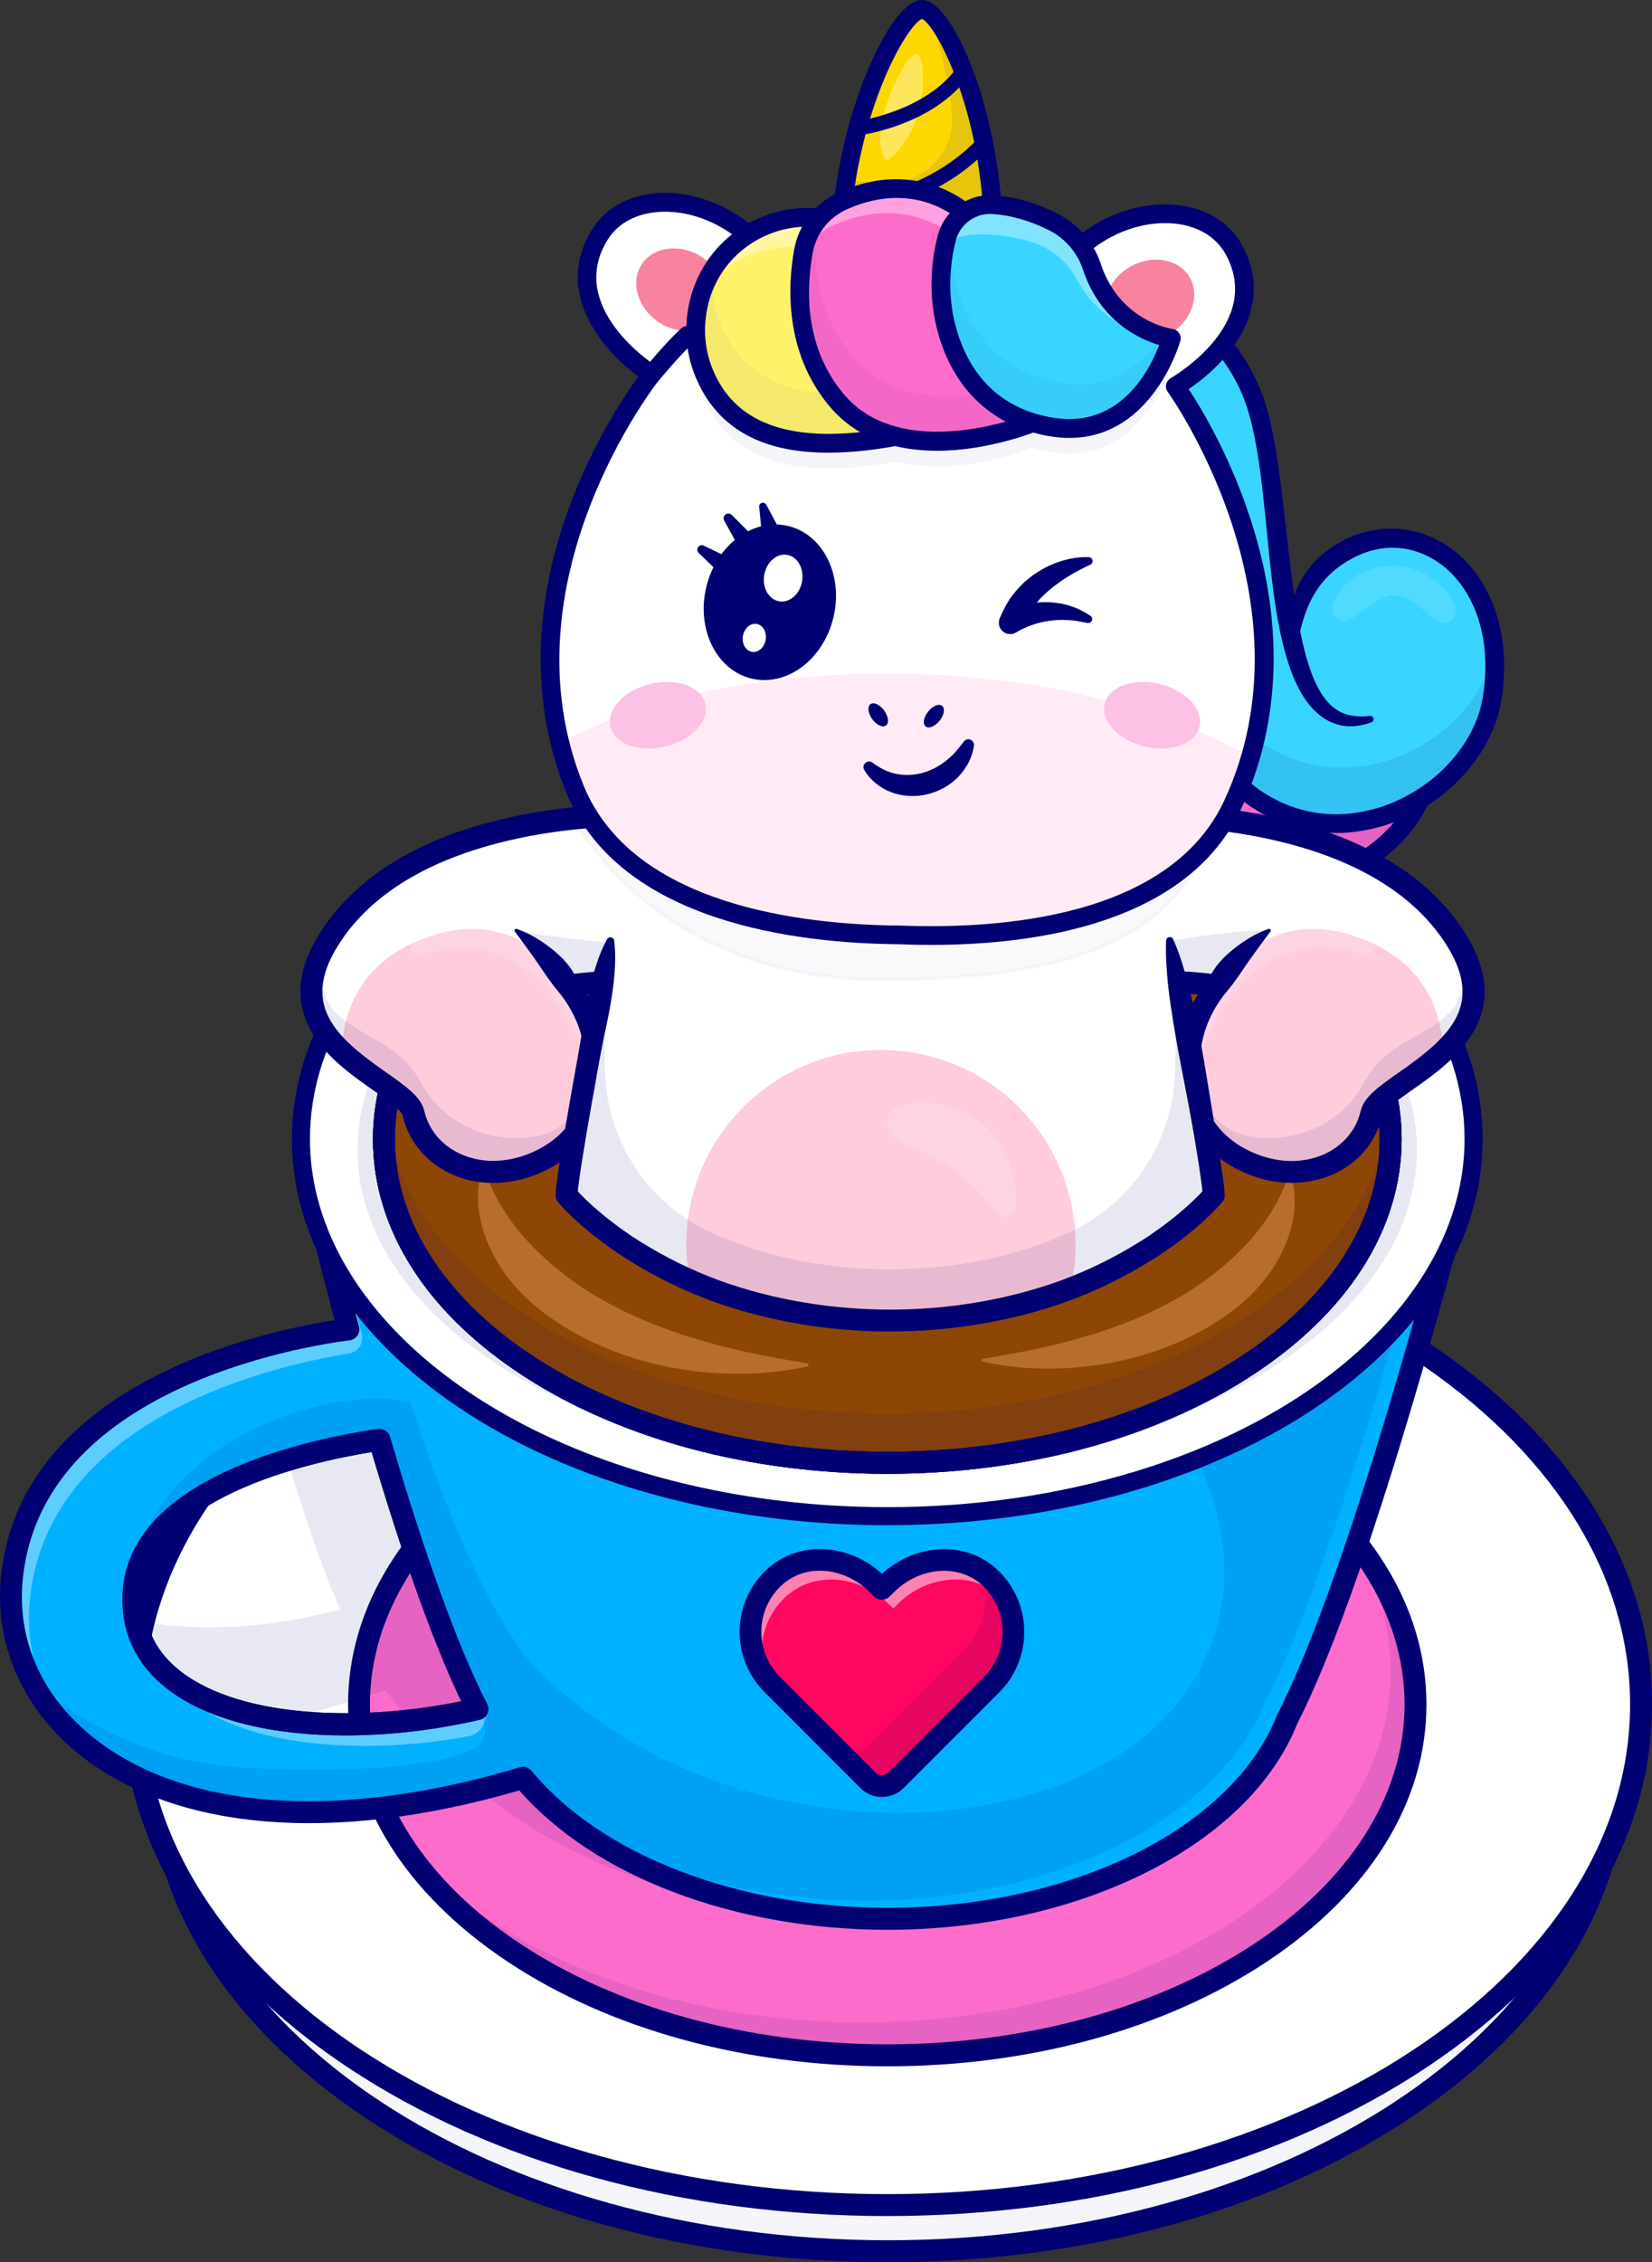 <svg width="496" height="679" viewBox="0 0 496 679" fill="none" xmlns="http://www.w3.org/2000/svg">
<rect x="0" y="0" width="496" height="679" fill="#333333" stroke="none"/>
<g clip-path="url(#clip0_631_6449)">
<path d="M266.584 675.699C387.419 675.699 485.375 610.662 485.375 530.435C485.375 450.208 387.419 385.171 266.584 385.171C145.75 385.171 47.794 450.208 47.794 530.435C47.794 610.662 145.75 675.699 266.584 675.699Z" fill="white"/>
<path d="M266.584 676.235C145.653 676.235 47.258 610.825 47.258 530.435C47.258 450.044 145.653 384.635 266.584 384.635C387.515 384.635 485.91 450.044 485.91 530.435C485.91 610.825 387.515 676.235 266.584 676.235ZM266.584 385.706C146.253 385.706 48.33 450.623 48.33 530.435C48.33 610.247 146.231 675.163 266.584 675.163C386.937 675.163 484.839 610.247 484.839 530.435C484.839 450.623 386.937 385.706 266.584 385.706Z" fill="#000072"/>
<g opacity="0.2">
<path opacity="0.2" d="M266.584 675.699C387.419 675.699 485.374 610.662 485.374 530.435C485.374 450.208 387.419 385.171 266.584 385.171C145.75 385.171 47.794 450.208 47.794 530.435C47.794 610.662 145.75 675.699 266.584 675.699Z" fill="#000072"/>
</g>
<path d="M266.584 679C207.501 679 151.909 663.698 110.07 635.901C67.803 607.825 44.517 570.384 44.517 530.435C44.517 490.486 67.803 453.045 110.07 424.969C151.93 397.172 207.522 381.87 266.584 381.87C325.647 381.87 381.26 397.172 423.099 424.969C465.366 453.045 488.652 490.486 488.652 530.435C488.652 570.384 465.366 607.825 423.099 635.901C381.26 663.698 325.668 679 266.584 679ZM266.584 388.471C147.774 388.471 51.093 452.166 51.093 530.435C51.093 608.704 147.753 672.399 266.584 672.399C385.416 672.399 482.075 608.704 482.075 530.435C482.075 452.166 385.416 388.471 266.584 388.471Z" fill="#000072"/>
<path d="M492.701 511.576C492.701 594.56 391.371 661.855 266.37 661.855C145.053 661.855 46.037 598.482 40.296 518.884C40.125 516.463 40.039 514.019 40.039 511.576C40.039 503.153 41.089 494.881 43.102 486.823C48.865 463.741 62.533 442.437 82.22 424.178C123.266 386.115 190.448 361.297 266.37 361.297C310.565 361.297 351.804 369.698 386.637 384.25C450.37 410.826 492.701 457.911 492.701 511.576Z" fill="white"/>
<path d="M266.391 662.37C145.139 662.37 45.587 599.36 39.782 518.905C39.611 516.441 39.525 513.976 39.525 511.554C39.525 503.217 40.553 494.838 42.588 486.672C48.222 464.126 61.804 442.373 81.878 423.77C124.445 384.293 193.404 360.739 266.391 360.739C309.173 360.739 350.84 368.69 386.873 383.736C453.476 411.532 493.258 459.325 493.258 511.554C493.236 594.731 391.479 662.37 266.391 662.37ZM266.391 361.832C193.683 361.832 124.98 385.279 82.606 424.584C62.683 443.059 49.208 464.619 43.638 486.951C41.624 495.031 40.596 503.325 40.596 511.576C40.596 513.955 40.682 516.419 40.853 518.841C43.617 557.247 68.296 593.102 110.306 619.763C152.53 646.553 207.95 661.319 266.391 661.319C390.9 661.319 492.187 594.152 492.187 511.576C492.187 459.797 452.662 412.368 386.466 384.743C350.54 369.762 309.023 361.832 266.391 361.832Z" fill="#000072"/>
<path d="M266.392 665.133C205.294 665.133 147.817 649.317 104.522 620.577C60.819 591.558 36.761 552.852 36.761 511.575C36.761 470.297 60.819 431.592 104.522 402.573C147.795 373.833 205.294 358.017 266.392 358.017C327.489 358.017 384.966 373.833 428.262 402.573C471.964 431.592 496.022 470.297 496.022 511.575C496.022 552.852 471.942 591.558 428.24 620.577C384.966 649.317 327.489 665.133 266.392 665.133ZM266.392 364.596C143.404 364.596 43.36 430.52 43.36 511.575C43.36 592.63 143.404 658.554 266.392 658.554C389.379 658.554 489.423 592.63 489.423 511.575C489.423 430.52 389.358 364.596 266.392 364.596Z" fill="#000072"/>
<path d="M266.391 616.891C353.991 616.891 425.005 569.74 425.005 511.575C425.005 453.411 353.991 406.26 266.391 406.26C178.791 406.26 107.778 453.411 107.778 511.575C107.778 569.74 178.791 616.891 266.391 616.891Z" fill="#FD6CCB"/>
<path d="M266.391 617.298C178.708 617.298 107.371 569.87 107.371 511.575C107.371 453.281 178.708 405.853 266.391 405.853C354.075 405.853 425.412 453.281 425.412 511.575C425.412 569.87 354.075 617.298 266.391 617.298ZM266.391 406.667C179.158 406.667 108.185 453.731 108.185 511.554C108.185 569.398 179.158 616.441 266.391 616.441C353.625 616.441 424.598 569.377 424.598 511.554C424.577 453.731 353.625 406.667 266.391 406.667Z" fill="#000072"/>
<g opacity="0.3">
<path opacity="0.3" d="M425.005 511.575C425.005 569.741 353.989 616.891 266.391 616.891C201.438 616.891 145.61 590.98 121.081 553.86C148.395 585.622 199.895 607.011 258.915 607.011C346.512 607.011 417.529 559.861 417.529 501.695C417.529 486.671 412.794 472.376 404.247 459.453C417.443 474.82 425.005 492.608 425.005 511.575Z" fill="#000072"/>
</g>
<path d="M266.391 620.191C223.375 620.191 182.907 609.047 152.423 588.794C121.51 568.262 104.5 540.851 104.5 511.575C104.5 482.299 121.531 454.888 152.423 434.356C182.907 414.103 223.396 402.959 266.391 402.959C309.387 402.959 349.876 414.103 380.36 434.356C411.273 454.888 428.283 482.299 428.283 511.575C428.283 540.851 411.252 568.262 380.36 588.794C349.876 609.025 309.387 620.191 266.391 620.191ZM266.391 409.56C180.743 409.56 111.077 455.317 111.077 511.575C111.077 567.833 180.743 613.59 266.391 613.59C352.039 613.59 421.706 567.833 421.706 511.575C421.706 455.317 352.018 409.56 266.391 409.56Z" fill="#000072"/>
<path d="M90.34 341.922C90.34 341.922 95.995 366.976 104.607 398.995C87.619 401.181 9.705 414.425 3.599 473.427C-1.307 520.791 54.093 564.49 157.05 533.586C177.852 558.747 219.047 575.892 266.477 575.892C324.276 575.892 372.798 550.453 386.466 516.033C411.573 466.869 442.422 341.9 442.422 341.9H90.34V341.922ZM40.061 480.114C39.975 445.759 95.695 434.786 113.905 432.128C122.752 462.197 133.164 493.058 143.297 512.926C98.566 523.513 40.146 517.105 40.061 480.114Z" fill="white"/>
<path d="M266.477 576.449C220.547 576.449 178.58 560.268 156.857 534.207C101.051 550.881 52.871 547.045 24.636 523.663C8.976 510.696 1.114 492.351 3.085 473.362C9.148 414.489 86.762 400.837 103.922 398.544C95.502 367.147 89.868 342.286 89.804 342.029L89.654 341.364H443.107L442.936 342.029C442.636 343.272 411.766 467.619 386.937 516.29C372.884 551.695 323.333 576.449 266.477 576.449ZM157.221 532.985L157.457 533.264C178.923 559.239 220.697 575.377 266.477 575.377C322.926 575.377 372.048 550.902 385.973 515.861C409.838 469.097 439.273 352.38 441.758 342.457H91.004C91.946 346.615 97.388 370.04 105.121 398.866L105.271 399.466L104.671 399.551C88.947 401.587 10.219 414.704 4.113 473.512C2.164 492.415 9.683 509.946 25.3 522.87C53.321 546.059 101.265 549.788 156.879 533.114L157.221 532.985ZM104.007 518.005C83.699 518.005 63.925 514.168 51.607 504.46C43.617 498.159 39.546 489.972 39.525 480.135C39.439 445.222 96.381 434.164 113.84 431.613H114.247L114.44 431.999C125.173 468.39 135.027 495.544 143.789 512.711L144.111 513.311L143.447 513.461C131.45 516.29 117.611 518.005 104.007 518.005ZM40.596 480.113C40.618 489.608 44.559 497.516 52.272 503.602C72.409 519.505 113.005 519.398 142.525 512.561C133.849 495.394 124.102 468.54 113.54 432.728C95.931 435.342 40.51 446.337 40.596 480.113Z" fill="#000072"/>
<path d="M90.34 341.922C90.34 341.922 95.995 366.976 104.607 398.995C87.619 401.181 9.705 414.425 3.599 473.427C-1.307 520.791 54.093 564.49 157.05 533.586C177.852 558.747 219.047 575.892 266.477 575.892C324.276 575.892 372.798 550.453 386.466 516.033C411.573 466.869 442.422 341.9 442.422 341.9H90.34V341.922ZM40.061 480.114C39.975 445.759 95.695 434.786 113.905 432.128C122.752 462.197 133.164 493.058 143.297 512.926C98.566 523.513 40.146 517.105 40.061 480.114Z" fill="white"/>
<path d="M266.477 576.449C220.547 576.449 178.58 560.268 156.857 534.207C101.051 550.881 52.871 547.045 24.636 523.663C8.976 510.696 1.114 492.351 3.085 473.362C9.148 414.489 86.762 400.837 103.922 398.544C95.502 367.147 89.868 342.286 89.804 342.029L89.654 341.364H443.107L442.936 342.029C442.636 343.272 411.766 467.619 386.937 516.29C372.884 551.695 323.333 576.449 266.477 576.449ZM157.221 532.985L157.457 533.264C178.923 559.239 220.697 575.377 266.477 575.377C322.926 575.377 372.048 550.902 385.973 515.861C409.838 469.097 439.273 352.38 441.758 342.457H91.004C91.946 346.615 97.388 370.04 105.121 398.866L105.271 399.466L104.671 399.551C88.947 401.587 10.219 414.704 4.113 473.512C2.164 492.415 9.683 509.946 25.3 522.87C53.321 546.059 101.265 549.788 156.879 533.114L157.221 532.985ZM104.007 518.005C83.699 518.005 63.925 514.168 51.607 504.46C43.617 498.159 39.546 489.972 39.525 480.135C39.439 445.222 96.381 434.164 113.84 431.613H114.247L114.44 431.999C125.173 468.39 135.027 495.544 143.789 512.711L144.111 513.311L143.447 513.461C131.45 516.29 117.611 518.005 104.007 518.005ZM40.596 480.113C40.618 489.608 44.559 497.516 52.272 503.602C72.409 519.505 113.005 519.398 142.525 512.561C133.849 495.394 124.102 468.54 113.54 432.728C95.931 435.342 40.51 446.337 40.596 480.113Z" fill="#000072"/>
<path d="M90.34 341.922C90.34 341.922 95.995 366.975 104.607 398.994C87.619 401.181 9.705 414.425 3.599 473.427C0.964 498.802 15.639 523.106 45.63 535.472C45.63 535.472 45.63 535.472 45.652 535.472C46.873 535.986 48.115 536.458 49.379 536.908C50.215 537.229 51.072 537.508 51.95 537.808C53.685 538.387 55.464 538.944 57.284 539.437C59.105 539.951 60.969 540.401 62.876 540.83C64.097 541.087 65.339 541.344 66.603 541.58C68.296 541.901 70.01 542.18 71.766 542.437C72.28 542.501 72.794 542.587 73.309 542.651C74.058 542.759 74.83 542.844 75.601 542.93C76.115 542.994 76.629 543.059 77.143 543.102C78.15 543.209 79.178 543.294 80.207 543.38C80.871 543.444 81.535 543.487 82.199 543.53C82.435 543.552 82.649 543.573 82.885 543.573C83.591 543.616 84.298 543.659 85.005 543.702C85.82 543.744 86.633 543.766 87.469 543.809C88.497 543.852 89.526 543.873 90.554 543.873C91.368 543.894 92.161 543.894 92.996 543.894C97.174 543.894 101.501 543.744 105.957 543.423C107.649 543.294 109.384 543.144 111.12 542.973C111.27 542.951 111.398 542.951 111.548 542.93C113.305 542.759 115.083 542.544 116.882 542.309C117.696 542.201 118.532 542.094 119.367 541.966C123.095 541.451 126.908 540.808 130.807 540.058C131.771 539.865 132.735 539.672 133.699 539.48C134.942 539.222 136.206 538.965 137.448 538.687C138.691 538.408 139.933 538.129 141.197 537.829C142.247 537.572 143.318 537.315 144.389 537.058C146.167 536.608 147.967 536.136 149.788 535.643C152.187 535 154.608 534.293 157.05 533.564C177.851 558.725 219.047 575.871 266.477 575.871C324.276 575.871 372.798 550.431 386.466 516.012C411.573 466.847 442.422 341.879 442.422 341.879H90.34V341.922ZM40.06 480.114C39.975 445.759 95.695 434.786 113.905 432.128C122.774 462.197 133.164 493.058 143.297 512.926C98.545 523.513 40.146 517.105 40.06 480.114Z" fill="white"/>
<path d="M266.477 576.449C220.547 576.449 178.58 560.268 156.857 534.207C154.629 534.871 152.294 535.536 149.916 536.179C148.095 536.672 146.296 537.143 144.496 537.593C143.425 537.85 142.354 538.129 141.304 538.365C140.04 538.665 138.798 538.943 137.534 539.222C136.27 539.5 135.006 539.779 133.763 540.015C132.799 540.208 131.835 540.401 130.871 540.593C126.951 541.344 123.095 541.987 119.41 542.501C118.575 542.63 117.739 542.737 116.904 542.844C115.104 543.08 113.326 543.272 111.57 543.465L111.141 543.508C109.384 543.68 107.671 543.83 105.957 543.958C100.708 544.344 95.502 544.516 90.511 544.43C89.483 544.43 88.433 544.387 87.405 544.365C86.569 544.344 85.755 544.301 84.941 544.258C84.17 544.215 83.484 544.173 82.799 544.13C82.649 544.13 82.499 544.108 82.328 544.108L82.113 544.087C81.428 544.044 80.764 543.98 80.1 543.937C79.071 543.851 78.043 543.765 77.036 543.658C76.543 543.615 76.051 543.551 75.579 543.487C74.722 543.38 73.951 543.294 73.201 543.187C72.687 543.122 72.173 543.037 71.659 542.972C69.71 542.694 68.017 542.394 66.475 542.094C65.211 541.858 63.968 541.601 62.747 541.344C60.691 540.872 58.848 540.422 57.113 539.951C55.292 539.458 53.492 538.9 51.757 538.322C50.879 538.022 50.022 537.743 49.187 537.422C47.944 536.972 46.723 536.5 45.523 536.007L45.416 535.964C16.517 524.048 0.278 500.066 3.063 473.362C9.169 414.468 86.762 400.837 103.943 398.523C95.524 367.125 89.89 342.264 89.825 342.007L89.675 341.343H443.129L442.957 342.007C442.658 343.25 411.787 467.597 386.959 516.268C372.884 551.695 323.333 576.449 266.477 576.449ZM157.221 532.985L157.457 533.264C178.923 559.239 220.697 575.377 266.477 575.377C322.926 575.377 372.048 550.902 385.973 515.861C409.838 469.097 439.273 352.38 441.758 342.457H91.004C91.946 346.615 97.366 370.04 105.121 398.866L105.271 399.466L104.671 399.551C88.947 401.587 10.219 414.704 4.113 473.512C1.414 499.659 17.352 523.191 45.737 534.936L45.845 534.978C47.044 535.493 48.287 535.964 49.551 536.414C50.386 536.736 51.243 537.014 52.1 537.314C53.814 537.893 55.613 538.429 57.413 538.922C59.127 539.393 60.948 539.843 62.983 540.315C64.204 540.572 65.425 540.829 66.689 541.065C68.231 541.365 69.902 541.644 71.83 541.922C72.344 541.987 72.837 542.072 73.351 542.137C74.101 542.244 74.872 542.329 75.622 542.415C76.179 542.479 76.672 542.544 77.165 542.587C78.171 542.694 79.178 542.78 80.207 542.865C80.871 542.93 81.513 542.972 82.199 543.015L82.413 543.037C82.563 543.058 82.713 543.058 82.863 543.058C83.57 543.101 84.255 543.144 84.92 543.187C85.798 543.23 86.612 543.272 87.448 543.294C88.476 543.337 89.483 543.358 90.532 543.358C95.502 543.444 100.665 543.272 105.871 542.908C107.563 542.78 109.277 542.63 111.013 542.458L111.441 542.415C113.198 542.244 114.976 542.029 116.754 541.794C117.568 541.687 118.403 541.579 119.239 541.451C122.902 540.936 126.737 540.293 130.657 539.543C131.621 539.35 132.564 539.158 133.549 538.965C134.792 538.708 136.034 538.45 137.298 538.172C138.541 537.893 139.783 537.615 141.047 537.314C142.097 537.057 143.168 536.8 144.239 536.543C146.017 536.093 147.817 535.621 149.638 535.128C152.123 534.443 154.565 533.757 156.9 533.05L157.221 532.985ZM104.007 518.004C83.699 518.004 63.925 514.168 51.607 504.46C43.617 498.159 39.546 489.972 39.525 480.135C39.439 445.222 96.381 434.164 113.84 431.613H114.247L114.44 431.999C125.152 468.39 135.027 495.544 143.789 512.711L144.111 513.311L143.447 513.461C131.45 516.29 117.611 518.004 104.007 518.004ZM40.596 480.113C40.617 489.607 44.559 497.516 52.271 503.602C72.409 519.505 113.005 519.398 142.525 512.561C133.849 495.394 124.102 468.54 113.54 432.728C95.931 435.342 40.51 446.337 40.596 480.113Z" fill="#000072"/>
<g opacity="0.3">
<path opacity="0.3" d="M386.659 384.249C351.825 369.697 310.587 361.296 266.391 361.296C190.469 361.296 123.309 386.114 82.242 424.177C88.626 446.766 95.417 467.704 102.101 483.028C83.056 488.3 61.547 489.972 43.124 486.822C41.11 494.88 40.06 503.152 40.06 511.575C40.06 514.018 40.146 516.462 40.318 518.883C40.532 518.905 40.746 518.926 40.96 518.948C41.196 518.969 41.432 518.991 41.646 518.991C42.353 519.055 43.06 519.098 43.767 519.141C44.581 519.183 45.395 519.226 46.23 519.269C47.259 519.312 48.287 519.333 49.315 519.355C50.129 519.376 50.922 519.376 51.757 519.376C55.935 519.376 60.262 519.205 64.697 518.819C66.389 518.669 68.124 518.498 69.859 518.283C70.01 518.262 70.138 518.24 70.288 518.24C72.045 518.026 73.823 517.79 75.601 517.533C76.415 517.405 77.25 517.276 78.107 517.126C81.835 516.526 85.648 515.776 89.547 514.897C90.511 514.683 91.475 514.447 92.439 514.211C93.682 513.911 94.945 513.611 96.188 513.268C97.431 512.947 98.673 512.604 99.937 512.261C101.008 511.961 102.058 511.661 103.129 511.339C104.907 510.825 106.707 510.268 108.528 509.689C110.927 508.918 113.348 508.125 115.79 507.267C136.591 536.757 174.359 567.426 235.993 573.341C298.675 579.342 367.528 561.468 381.196 521.134C392.486 495.33 386.937 434.614 386.659 384.249Z" fill="#000072"/>
</g>
<path d="M90.34 341.922C90.34 341.922 95.995 366.975 104.607 398.994C103.215 399.166 101.415 399.423 99.273 399.766C75.322 403.667 9.19 419.247 3.599 473.427C0.964 498.802 15.639 523.106 45.63 535.472C45.63 535.472 45.63 535.472 45.652 535.472C46.873 535.986 48.115 536.458 49.379 536.908C50.215 537.229 51.072 537.508 51.95 537.808C53.685 538.386 55.464 538.944 57.284 539.437C59.105 539.951 60.969 540.401 62.876 540.83C64.097 541.087 65.339 541.344 66.603 541.58C68.296 541.901 70.01 542.18 71.766 542.437C72.28 542.501 72.794 542.587 73.309 542.651C74.058 542.759 74.83 542.844 75.601 542.93C76.115 542.994 76.629 543.059 77.143 543.101C78.15 543.209 79.178 543.294 80.207 543.38C80.871 543.444 81.535 543.487 82.199 543.53C82.435 543.552 82.649 543.573 82.885 543.573C83.591 543.616 84.298 543.659 85.005 543.702C85.819 543.744 86.633 543.766 87.469 543.809C88.497 543.852 89.526 543.873 90.554 543.873C91.368 543.894 92.161 543.894 92.996 543.894C97.174 543.894 101.501 543.744 105.957 543.423C107.649 543.294 109.384 543.144 111.12 542.973C111.27 542.951 111.398 542.951 111.548 542.93C113.305 542.759 115.083 542.544 116.882 542.308C117.696 542.201 118.532 542.094 119.367 541.966C123.095 541.451 126.908 540.808 130.807 540.058C131.771 539.865 132.735 539.672 133.699 539.479C134.942 539.222 136.206 538.965 137.448 538.687C138.691 538.408 139.933 538.129 141.197 537.829C142.247 537.572 143.318 537.315 144.389 537.058C146.167 536.608 147.967 536.136 149.788 535.643C152.187 535 154.608 534.293 157.05 533.564C177.851 558.725 219.047 575.871 266.477 575.871C324.276 575.871 372.798 550.431 386.466 516.012C402.383 484.829 420.614 423.169 431.839 382.213C438.309 358.596 442.422 341.857 442.422 341.857H90.34V341.922ZM40.06 480.114C39.975 445.758 95.695 434.785 113.905 432.128C122.774 462.197 133.164 493.058 143.297 512.926C98.544 523.513 40.146 517.105 40.06 480.114Z" fill="#00B1FF"/>
<g opacity="0.6">
<path opacity="0.6" d="M8.998 479.921C14.61 425.763 80.742 410.16 104.671 406.26C104.693 406.26 104.714 406.26 104.736 406.26C107.542 405.81 109.342 403.024 108.613 400.28C100.794 370.769 95.738 348.416 95.738 348.416H440.772C441.843 344.258 442.4 341.922 442.4 341.922H90.34C90.34 341.922 95.995 366.976 104.607 398.995C103.215 399.166 101.415 399.423 99.273 399.766C75.322 403.667 9.212 419.269 3.599 473.427C1.928 489.629 7.305 505.382 19.216 517.876C11.097 506.625 7.605 493.423 8.998 479.921Z" fill="white"/>
</g>
<g opacity="0.6">
<path opacity="0.6" d="M140.576 521.156C144.668 520.406 146.96 515.991 145.225 512.219C136.227 492.544 127.165 465.283 119.325 438.665C118.318 438.815 117.204 438.986 116.004 439.179C124.38 466.955 133.956 494.645 143.297 512.947C109.642 520.899 68.253 519.248 49.765 502.21C63.047 523.599 104.65 527.778 140.576 521.156Z" fill="white"/>
</g>
<path d="M266.477 579.214C220.568 579.214 178.473 563.226 155.915 537.379C99.937 553.731 51.522 549.552 22.858 525.806C6.47 512.218 -1.757 493.015 0.321 473.084C6.32 415.218 78.214 399.68 100.473 396.251C95.909 379.063 92.246 364.211 89.911 354.523C88.99 350.666 89.868 346.658 92.332 343.529C94.796 340.4 98.48 338.621 102.465 338.621H428.904C433.21 338.621 437.195 340.571 439.83 343.979C442.465 347.387 443.365 351.716 442.272 355.895C433.082 391.322 409.559 477.949 389.465 517.426C374.919 553.796 324.361 579.214 266.477 579.214ZM157.029 530.285C157.993 530.285 158.935 530.714 159.578 531.485C180.529 556.839 221.489 572.613 266.477 572.613C321.812 572.613 369.906 548.845 383.402 514.833C383.445 514.747 383.488 514.64 383.531 514.554C403.347 475.72 426.74 389.5 435.888 354.245C436.445 352.059 435.995 349.808 434.603 348.03C433.232 346.251 431.132 345.222 428.883 345.222H102.443C100.494 345.222 98.695 346.101 97.495 347.622C96.295 349.144 95.867 351.094 96.317 352.98C98.78 363.31 102.786 379.513 107.778 398.137C108.035 399.059 107.863 400.044 107.328 400.837C106.792 401.63 105.957 402.145 105.014 402.273C89.654 404.266 12.725 417.04 6.855 473.77C4.992 491.729 12.168 508.403 27.057 520.726C54.349 543.315 101.394 546.873 156.086 530.435C156.407 530.349 156.729 530.285 157.029 530.285ZM103.75 520.876C82.906 520.876 62.79 516.804 49.894 506.624C41.196 499.766 36.783 490.851 36.761 480.135C36.719 464.018 47.473 450.923 68.746 441.258C85.177 433.778 103.793 430.306 113.433 428.892C115.04 428.656 116.625 429.663 117.075 431.228C127.744 467.469 137.555 494.451 146.231 511.447C146.681 512.347 146.703 513.418 146.296 514.34C145.867 515.261 145.053 515.926 144.068 516.161C131.557 519.098 117.482 520.876 103.75 520.876ZM43.36 480.113C43.381 488.729 46.959 495.887 53.985 501.438C72.666 516.183 109.963 516.547 138.498 510.611C130.357 493.637 121.317 468.519 111.591 435.814C92.332 438.964 43.274 449.895 43.36 480.113Z" fill="#000072"/>
<path d="M103.75 520.877C82.906 520.877 62.79 516.804 49.894 506.624C41.196 499.766 36.783 490.851 36.761 480.135C36.718 464.018 47.473 450.923 68.746 441.258C85.177 433.778 103.793 430.306 113.433 428.892C115.04 428.656 116.625 429.663 117.075 431.228C127.744 467.469 137.555 494.451 146.231 511.447C146.681 512.347 146.703 513.418 146.296 514.34C145.867 515.261 145.053 515.926 144.068 516.162C131.557 519.098 117.482 520.877 103.75 520.877ZM111.569 435.835C92.332 438.964 43.274 449.916 43.338 480.113C43.36 488.729 46.937 495.887 53.964 501.438C72.644 516.183 109.941 516.547 138.476 510.611C130.336 493.658 121.295 468.54 111.569 435.835Z" fill="#000072"/>
<g opacity="0.3">
<path opacity="0.3" d="M165.191 542.094C187.899 559.454 221.918 570.491 259.986 570.491C317.785 570.491 366.307 545.052 379.975 510.632C394.885 481.399 411.852 425.398 423.163 384.764L340.15 408.746C340.15 408.746 388.587 458.896 356.774 506.796C325.283 554.224 222.861 560.332 162.663 502.467C147.26 487.657 131.9 448.459 123.224 420.726C96.167 415.282 45.845 434.228 40.061 472.569C39.996 472.998 40.511 473.298 40.746 473.662C47.13 444.365 96.895 434.635 113.926 432.128C122.795 462.197 133.185 493.058 143.318 512.925C143.275 512.925 143.232 512.947 143.19 512.947C145.696 516.869 146.339 519.891 144.839 522.57C141.626 528.271 115.276 533.028 71.723 530.435C49.551 529.128 25.193 519.098 9.126 503.667C15.789 516.89 28.085 528.228 45.652 535.45C45.652 535.45 45.652 535.45 45.673 535.45C46.895 535.964 48.137 536.436 49.401 536.886C50.236 537.208 51.093 537.486 51.972 537.786C53.707 538.365 55.485 538.922 57.306 539.415C59.127 539.929 60.991 540.379 62.897 540.808C64.118 541.065 65.361 541.322 66.625 541.558C68.317 541.88 70.031 542.158 71.788 542.415C72.302 542.48 72.816 542.565 73.33 542.63C74.08 542.737 74.851 542.823 75.622 542.93C76.136 542.994 76.651 543.058 77.165 543.101C78.172 543.208 79.2 543.294 80.228 543.38C80.892 543.444 81.556 543.487 82.221 543.53C82.456 543.551 82.67 543.573 82.906 543.573C83.613 543.616 84.32 543.658 85.027 543.701C85.841 543.744 86.655 543.766 87.49 543.808C88.519 543.851 89.547 543.873 90.575 543.873C91.389 543.894 92.182 543.894 93.018 543.894C97.195 543.894 101.522 543.744 105.957 543.423C107.649 543.294 109.385 543.144 111.12 542.973C111.27 542.951 111.42 542.951 111.548 542.93C113.305 542.758 115.083 542.544 116.882 542.308C117.697 542.201 118.532 542.094 119.368 541.965C123.095 541.451 126.908 540.808 130.807 540.058C131.771 539.865 132.735 539.672 133.699 539.479C134.942 539.222 136.206 538.965 137.448 538.686C138.691 538.408 139.933 538.129 141.197 537.829C142.247 537.572 143.318 537.315 144.389 537.057C146.167 536.607 147.967 536.136 149.788 535.643C152.187 535 154.608 534.293 157.05 533.564C160.028 537.165 163.413 540.572 167.162 543.808C166.497 543.273 165.833 542.694 165.191 542.094Z" fill="#000072"/>
</g>
<path d="M266.392 439.03C349.851 439.03 417.507 395.544 417.507 341.901C417.507 288.258 349.851 244.772 266.392 244.772C182.933 244.772 115.276 288.258 115.276 341.901C115.276 395.544 182.933 439.03 266.392 439.03Z" fill="white"/>
<path d="M266.392 439.587C182.757 439.587 114.74 395.78 114.74 341.922C114.74 288.064 182.779 244.258 266.392 244.258C350.026 244.258 418.043 288.064 418.043 341.922C418.043 395.759 350.004 439.587 266.392 439.587ZM266.392 245.308C183.357 245.308 115.811 288.643 115.811 341.901C115.811 395.159 183.357 438.494 266.392 438.494C349.426 438.494 416.972 395.159 416.972 341.901C416.972 288.643 349.426 245.308 266.392 245.308Z" fill="#000072"/>
<path d="M442.422 341.901C442.422 387.229 400.969 426.32 341.093 444.387C318.406 451.224 293.084 455.06 266.37 455.06C244.84 455.06 224.21 452.574 205.144 448.031C138.091 432.043 90.318 390.572 90.318 341.901C90.318 279.406 169.133 228.741 266.37 228.741C363.608 228.741 442.422 279.427 442.422 341.901Z" fill="white"/>
<path d="M266.392 455.596C245.29 455.596 224.66 453.217 205.058 448.545C171.618 440.572 142.975 426.427 122.26 407.61C101.03 388.343 89.804 365.625 89.804 341.9C89.804 279.213 169.025 228.205 266.392 228.205C363.758 228.205 442.979 279.213 442.979 341.9C442.979 363.954 433.167 385.343 414.615 403.752C396.577 421.648 371.213 435.879 341.285 444.901C317.742 451.995 292.549 455.596 266.392 455.596ZM266.392 229.298C169.625 229.298 90.875 279.813 90.875 341.922C90.875 365.325 101.972 387.786 122.967 406.839C143.554 425.527 172.025 439.586 205.294 447.516C224.81 452.167 245.376 454.524 266.392 454.524C292.463 454.524 317.549 450.945 340.943 443.873C370.72 434.893 395.913 420.748 413.844 402.981C432.203 384.785 441.908 363.654 441.908 341.9C441.886 279.813 363.158 229.298 266.392 229.298Z" fill="#000072"/>
<path d="M266.391 457.781C245.119 457.781 224.317 455.402 204.544 450.688C170.739 442.629 141.776 428.291 120.803 409.239C99.102 389.543 87.64 366.268 87.64 341.921C87.64 310.738 106.385 281.527 140.447 259.624C174.124 237.978 218.854 226.062 266.391 226.062C313.928 226.062 358.659 237.978 392.336 259.624C426.398 281.505 445.142 310.738 445.142 341.921C445.142 364.575 435.117 386.499 416.136 405.317C397.841 423.448 372.177 437.871 341.885 447.001C318.17 454.138 292.763 457.781 266.391 457.781ZM266.391 231.462C170.803 231.462 93.06 281.012 93.06 341.9C93.06 387.721 138.369 429.32 205.808 445.394C225.174 450.002 245.547 452.359 266.391 452.359C292.249 452.359 317.12 448.802 340.321 441.815C400.712 423.598 439.723 384.378 439.723 341.921C439.723 281.012 361.958 231.462 266.391 231.462Z" fill="#000072"/>
<g opacity="0.3">
<path opacity="0.3" d="M425.412 345.051C425.412 383.221 387.965 416.14 333.873 431.335C313.393 437.1 290.514 440.315 266.37 440.315C246.918 440.315 228.302 438.215 211.078 434.4C150.516 420.941 107.349 386.007 107.349 345.051C107.349 292.436 178.558 249.787 266.392 249.787C354.225 249.787 425.412 292.436 425.412 345.051Z" fill="#000072"/>
</g>
<path d="M266.392 439.03C349.851 439.03 417.507 395.544 417.507 341.901C417.507 288.258 349.851 244.772 266.392 244.772C182.933 244.772 115.276 288.258 115.276 341.901C115.276 395.544 182.933 439.03 266.392 439.03Z" fill="white"/>
<path d="M266.392 439.587C182.757 439.587 114.74 395.78 114.74 341.922C114.74 288.064 182.779 244.258 266.392 244.258C350.026 244.258 418.043 288.064 418.043 341.922C418.043 395.759 350.004 439.587 266.392 439.587ZM266.392 245.308C183.357 245.308 115.811 288.643 115.811 341.901C115.811 395.159 183.357 438.494 266.392 438.494C349.426 438.494 416.972 395.159 416.972 341.901C416.972 288.643 349.426 245.308 266.392 245.308Z" fill="#000072"/>
<path d="M266.391 439.029C349.85 439.029 417.507 395.543 417.507 341.9C417.507 288.257 349.85 244.771 266.391 244.771C182.932 244.771 115.276 288.257 115.276 341.9C115.276 395.543 182.932 439.029 266.391 439.029Z" fill="#8E4604"/>
<g opacity="0.6">
<path opacity="0.6" d="M242.719 410.053C232.329 412.411 221.489 412.861 210.735 411.789C199.981 410.675 189.248 407.996 179.158 403.41C176.652 402.252 174.145 401.009 171.724 399.616C170.503 398.93 169.325 398.159 168.147 397.43C166.969 396.68 165.812 395.866 164.655 395.073C160.071 391.794 155.85 387.85 152.38 383.285C148.909 378.699 146.146 373.491 144.668 367.919C143.982 365.111 143.489 362.282 143.511 359.432C143.425 356.603 143.832 353.795 144.582 351.138L145.332 351.116C146.381 353.667 147.281 356.067 148.481 358.296C148.781 358.853 149.038 359.41 149.338 359.967L150.259 361.575C150.409 361.832 150.537 362.111 150.709 362.368L151.202 363.139C151.523 363.654 151.866 364.147 152.166 364.661C154.865 368.647 157.95 372.226 161.313 375.505C168.04 382.064 175.902 387.7 184.621 392.179C193.319 396.701 202.723 400.152 212.449 402.874C222.196 405.703 232.286 407.503 242.741 409.282L242.719 410.053Z" fill="#FFB471"/>
</g>
<g opacity="0.6">
<path opacity="0.6" d="M294.755 407.91C304.653 406.217 314.207 404.502 323.44 401.844C332.652 399.251 341.543 395.994 349.769 391.707C358.017 387.464 365.45 382.127 371.813 375.912C375.005 372.804 377.918 369.44 380.468 365.646C380.746 365.153 381.067 364.682 381.389 364.21L381.86 363.482C382.01 363.224 382.139 362.989 382.288 362.732L383.167 361.21C383.445 360.696 383.702 360.16 383.981 359.624C385.095 357.502 385.952 355.23 386.959 352.83L387.666 352.852C388.373 355.359 388.758 358.038 388.694 360.717C388.715 363.417 388.244 366.096 387.601 368.754C386.187 374.026 383.574 378.977 380.296 383.306C376.997 387.635 373.012 391.364 368.664 394.472C367.55 395.222 366.479 395.994 365.343 396.701C364.208 397.387 363.094 398.115 361.958 398.758C359.666 400.066 357.31 401.244 354.932 402.337C345.377 406.667 335.223 409.217 325.047 410.267C314.871 411.296 304.61 410.846 294.777 408.617L294.755 407.91Z" fill="#FFB471"/>
</g>
<g opacity="0.3">
<path opacity="0.3" d="M417.507 341.922C417.507 395.566 349.833 439.051 266.391 439.051C182.929 439.051 115.276 395.566 115.276 341.922C115.276 339.436 115.426 336.972 115.704 334.528C121.595 384.721 186.806 424.263 266.391 424.263C345.977 424.263 411.209 384.721 417.079 334.528C417.357 336.972 417.507 339.436 417.507 341.922Z" fill="#000072"/>
</g>
<path d="M266.391 442.351C225.41 442.351 186.828 432.064 157.757 413.376C128.236 394.409 111.977 369.033 111.977 341.922C111.977 314.811 128.236 289.436 157.757 270.469C186.828 251.78 225.41 241.493 266.391 241.493C307.395 241.493 345.977 251.78 375.047 270.469C404.568 289.436 420.828 314.833 420.828 341.922C420.828 369.033 404.568 394.409 375.047 413.376C345.955 432.064 307.373 442.351 266.391 442.351ZM266.391 248.073C184.878 248.073 118.553 290.165 118.553 341.922C118.553 393.658 184.878 435.75 266.391 435.75C347.905 435.75 414.23 393.658 414.23 341.922C414.208 290.165 347.905 248.073 266.391 248.073Z" fill="#000072"/>
<path d="M266.391 442.351C225.41 442.351 186.828 432.064 157.757 413.376C128.236 394.409 111.977 369.033 111.977 341.922C111.977 314.811 128.236 289.436 157.757 270.469C186.828 251.78 225.41 241.493 266.391 241.493C307.395 241.493 345.977 251.78 375.047 270.469C404.568 289.436 420.828 314.833 420.828 341.922C420.828 369.033 404.568 394.409 375.047 413.376C345.955 432.064 307.373 442.351 266.391 442.351ZM266.391 248.073C184.878 248.073 118.553 290.165 118.553 341.922C118.553 393.658 184.878 435.75 266.391 435.75C347.905 435.75 414.23 393.658 414.23 341.922C414.208 290.165 347.905 248.073 266.391 248.073Z" fill="#000072"/>
<path d="M266.391 442.351C225.41 442.351 186.828 432.064 157.757 413.376C128.236 394.409 111.977 369.033 111.977 341.922C111.977 314.811 128.236 289.436 157.757 270.469C186.828 251.78 225.41 241.493 266.391 241.493C307.395 241.493 345.977 251.78 375.047 270.469C404.568 289.436 420.828 314.833 420.828 341.922C420.828 369.033 404.568 394.409 375.047 413.376C345.955 432.064 307.373 442.351 266.391 442.351ZM266.391 248.073C184.878 248.073 118.553 290.165 118.553 341.922C118.553 393.658 184.878 435.75 266.391 435.75C347.905 435.75 414.23 393.658 414.23 341.922C414.208 290.165 347.905 248.073 266.391 248.073Z" fill="#000072"/>
<path d="M399.641 252.937C383.467 283.606 321.748 289.885 311.979 232.127C308.251 210.074 316.071 180.412 317.013 164.188C318.984 130.241 298.247 93.185 298.247 93.185L345.934 100.579C345.934 100.579 360.309 112.366 361.316 144.128C361.937 163.631 350.111 196.229 348.162 219.547C348.162 219.547 353.175 197.986 375.562 196.486C399.748 194.879 415.836 222.225 399.641 252.937Z" fill="#FEF26B"/>
<path d="M358.038 276.448C355.489 276.448 352.939 276.255 350.411 275.848C329.781 272.526 315.578 256.624 311.444 232.213C308.894 217.082 311.786 198.158 314.1 182.963C315.171 175.933 316.178 169.289 316.478 164.167C318.406 130.755 297.99 93.828 297.776 93.442L297.24 92.478L346.148 100.065L346.255 100.151C346.405 100.279 360.823 112.452 361.83 144.086C362.172 154.866 358.831 169.289 355.274 184.527C352.854 194.922 350.369 205.638 349.147 215.089C351.975 208.617 359.259 197.022 375.519 195.929C386.102 195.222 395.442 199.915 401.205 208.767C408.917 220.64 408.488 237.228 400.091 253.173C392.721 267.232 375.497 276.448 358.038 276.448ZM299.254 93.871C302.446 99.915 319.348 133.52 317.57 164.21C317.27 169.396 316.264 176.062 315.171 183.113C312.857 198.244 309.987 217.061 312.515 232.02C316.564 255.959 330.424 271.54 350.583 274.776C369.992 277.905 390.879 268.39 399.148 252.68C407.374 237.099 407.803 220.897 400.305 209.367C394.778 200.837 385.759 196.336 375.605 197.022C353.86 198.479 348.74 219.44 348.676 219.654L347.626 219.482C348.505 208.938 351.44 196.4 354.246 184.292C357.781 169.118 361.123 154.759 360.78 144.128C359.816 114.446 346.984 102.229 345.698 101.072L299.254 93.871Z" fill="#000072"/>
<g opacity="0.3">
<path opacity="0.3" d="M399.641 252.937C383.467 283.606 321.748 289.885 311.979 232.127C308.251 210.074 316.071 180.412 317.013 164.188C318.813 133.091 301.568 99.379 298.654 93.935C310.051 105.915 324.083 125.44 323.697 148.693C323.419 164.938 314.335 198.35 319.327 220.147C331.195 271.926 386.251 268.411 404.525 240.421C403.518 244.514 401.89 248.694 399.641 252.937Z" fill="#000072"/>
</g>
<g opacity="0.35">
<g opacity="0.35">
<path opacity="0.35" d="M363.908 210.331C366.414 207.545 373.848 201.801 385.523 206.281C396.085 210.331 402.19 226.619 394.521 227.155C389.208 227.541 389.229 216.761 381.774 214.296C376.376 212.496 367.85 218.282 364.743 216.396C361.551 214.467 362.665 211.724 363.908 210.331Z" fill="white"/>
</g>
<g opacity="0.35">
<path opacity="0.35" d="M394.221 227.712C391.5 227.712 390.065 225.076 388.565 222.29C386.98 219.354 385.181 216.01 381.56 214.81C378.882 213.932 375.262 215.046 372.048 216.053C368.856 217.039 366.114 217.896 364.422 216.868C363.094 216.053 362.323 215.025 362.13 213.803C361.937 212.56 362.451 211.124 363.479 209.988C364.893 208.402 372.605 200.794 385.673 205.788C393.385 208.745 399.191 218.454 398.377 224.026C398.056 226.255 396.685 227.562 394.521 227.712C394.414 227.712 394.328 227.712 394.221 227.712ZM379.375 213.417C380.253 213.417 381.11 213.524 381.924 213.782C385.952 215.11 387.858 218.647 389.529 221.776C391.029 224.583 392.25 226.791 394.478 226.619C396.128 226.512 397.113 225.569 397.37 223.854C398.056 219.204 392.957 209.71 385.352 206.773C372.927 202.016 365.665 209.195 364.336 210.674C364.036 211.017 363.051 212.238 363.244 213.632C363.372 214.51 363.972 215.282 365.022 215.925C366.286 216.696 368.964 215.882 371.77 215.003C374.212 214.253 376.911 213.417 379.375 213.417Z" fill="#000072"/>
</g>
</g>
<path d="M362.944 248.094C359.495 248.201 355.703 247.429 352.618 245.072C349.512 242.757 347.562 239.221 346.534 235.749C345.441 232.234 345.163 228.676 345.077 225.204C345.056 221.733 345.27 218.282 345.677 214.917C347.305 201.394 350.947 188.513 353.882 175.59C355.381 169.139 356.774 162.688 357.674 156.259C358.124 153.044 358.445 149.829 358.509 146.657C358.531 145.864 358.509 145.093 358.509 144.3L358.402 141.878C358.316 140.271 358.188 138.642 358.016 137.056C357.331 130.648 356.003 124.304 353.753 118.367C352.639 115.388 351.29 112.516 349.662 109.837C348.848 108.487 347.991 107.201 347.048 105.98C346.577 105.38 346.084 104.78 345.591 104.222C345.334 103.944 345.077 103.665 344.841 103.408C344.606 103.172 344.285 102.872 344.156 102.744L345.506 103.344L297.84 95.95L300.732 91.792C302.682 95.392 304.374 98.929 306.002 102.572C307.63 106.194 309.13 109.88 310.522 113.609C313.307 121.068 315.642 128.697 317.335 136.52C319.006 144.343 320.077 152.337 319.97 160.459C319.927 164.51 319.563 168.582 319.027 172.504C318.513 176.447 317.913 180.326 317.313 184.184C316.135 191.921 315 199.615 314.336 207.309C313.693 214.982 313.5 222.697 314.528 230.134C315.621 237.592 317.785 244.922 321.362 251.415C324.94 257.909 330.038 263.482 336.315 267.232C342.571 271.004 349.897 272.954 357.288 273.083C364.679 273.212 372.113 271.583 378.797 268.432C385.459 265.282 391.415 260.524 395.442 254.502C396.449 253.001 397.284 251.415 398.12 249.701C398.548 248.865 398.912 248.008 399.277 247.151C399.662 246.293 399.984 245.415 400.305 244.557C401.59 241.064 402.533 237.463 403.004 233.799C403.497 230.155 403.497 226.447 402.94 222.868C402.704 221.068 402.233 219.311 401.719 217.596C401.119 215.903 400.498 214.21 399.619 212.667C399.234 211.852 398.72 211.145 398.27 210.374C397.734 209.666 397.263 208.916 396.684 208.252C395.592 206.859 394.307 205.637 392.936 204.544C391.586 203.408 390.065 202.53 388.501 201.737C386.916 200.965 385.245 200.429 383.552 200.001C380.125 199.251 376.569 199.208 373.034 199.829C369.521 200.387 366.2 201.608 363.179 203.366C357.138 206.923 352.489 212.967 349.105 219.761L349.062 219.825C348.826 220.297 348.269 220.489 347.798 220.254C347.434 220.082 347.241 219.697 347.284 219.332C347.455 217.21 347.948 215.239 348.633 213.267C349.297 211.317 350.219 209.431 351.29 207.609C353.453 204.008 356.453 200.794 360.073 198.415C363.694 196.036 367.871 194.45 372.091 193.871C376.29 193.185 380.703 193.421 384.902 194.407C389.101 195.479 393.085 197.429 396.449 200.129C398.12 201.48 399.684 202.98 401.033 204.673C401.74 205.487 402.319 206.387 402.961 207.245C403.518 208.166 404.118 209.045 404.589 210.009C405.639 211.874 406.389 213.867 407.096 215.86C407.696 217.896 408.253 219.932 408.531 222.011C409.174 226.169 409.174 230.391 408.617 234.506C408.081 238.621 407.032 242.65 405.618 246.486C405.254 247.451 404.911 248.415 404.482 249.337C404.075 250.28 403.69 251.223 403.218 252.123C402.34 253.944 401.355 255.83 400.176 257.588C395.485 264.639 388.715 269.975 381.26 273.49C373.784 277.026 365.514 278.827 357.245 278.698C348.976 278.569 340.643 276.362 333.466 272.054C326.268 267.746 320.462 261.36 316.499 254.137C312.515 246.872 310.201 238.942 309.023 230.905C307.887 222.804 308.144 214.746 308.787 206.816C309.451 198.886 310.629 191.064 311.808 183.327C312.386 179.448 312.986 175.59 313.5 171.754C314.014 167.896 314.357 164.167 314.4 160.373C314.486 152.808 313.479 145.178 311.893 137.677C310.287 130.176 308.016 122.782 305.317 115.56C303.967 111.938 302.51 108.38 300.925 104.844C299.361 101.329 297.669 97.793 295.869 94.514L295.848 94.492C295.098 93.121 295.612 91.406 296.983 90.677C297.54 90.377 298.161 90.27 298.761 90.377L346.427 97.771H346.47C346.962 97.857 347.412 98.071 347.776 98.371C348.269 98.8 348.548 99.079 348.89 99.422C349.212 99.764 349.533 100.086 349.833 100.429C350.433 101.115 351.011 101.801 351.547 102.508C352.639 103.922 353.625 105.401 354.525 106.901C356.346 109.923 357.824 113.095 359.045 116.331C361.508 122.825 362.922 129.619 363.651 136.434C363.843 138.127 363.951 139.842 364.058 141.556L364.165 144.107C364.186 144.985 364.186 145.864 364.165 146.743C364.101 150.236 363.736 153.644 363.265 157.009C362.301 163.738 360.909 170.296 359.473 176.833C358.016 183.348 356.538 189.821 355.146 196.293C353.732 202.744 352.489 209.216 351.59 215.624C351.161 218.839 350.818 222.033 350.733 225.204C350.626 228.376 350.797 231.505 351.375 234.442C351.997 237.378 353.111 240.078 355.103 242.114C357.074 244.172 359.945 245.457 363.072 246.165H363.094C363.608 246.272 363.929 246.786 363.801 247.301C363.736 247.772 363.351 248.072 362.944 248.094Z" fill="#000072"/>
<path d="M427.919 235.92C416.972 268.797 357.074 285.085 338.05 229.684C330.788 208.531 333.68 177.99 331.945 161.831C328.346 128.012 301.867 94.835 301.867 94.835L350.111 94.342C350.111 94.342 366.2 103.622 372.391 134.805C376.183 153.944 369.842 188.042 371.705 211.36C371.705 211.36 373.141 189.285 394.992 184.141C418.557 178.612 438.887 202.98 427.919 235.92Z" fill="#FD6CCB"/>
<path d="M382.845 266.418C362.108 266.418 345.634 253.087 337.643 229.812C332.673 215.324 332.438 196.186 332.245 180.819C332.159 173.704 332.074 166.974 331.538 161.874C328.003 128.569 301.803 95.414 301.546 95.092C301.439 94.964 301.418 94.792 301.503 94.664C301.568 94.514 301.718 94.428 301.867 94.428L350.111 93.935C350.219 93.935 350.261 93.957 350.326 93.999C350.497 94.085 366.65 103.729 372.798 134.741C374.898 145.307 373.934 160.073 372.927 175.697C372.22 186.67 371.47 197.986 371.898 207.716C373.398 201.137 378.432 187.635 394.906 183.777C405.189 181.376 415.129 184.441 422.22 192.221C431.732 202.637 434.003 219.032 428.326 236.092C422.585 253.323 403.154 266.375 383.102 266.46C382.995 266.418 382.931 266.418 382.845 266.418ZM302.703 95.242C306.431 100.107 329.074 130.862 332.352 161.788C332.909 166.932 332.973 173.682 333.059 180.819C333.252 196.122 333.487 215.174 338.415 229.555C346.32 252.551 362.558 265.667 383.06 265.603C402.768 265.517 421.878 252.701 427.512 235.792C433.103 219.032 430.875 202.937 421.578 192.757C414.701 185.213 405.039 182.234 395.078 184.57C373.762 189.585 372.134 211.188 372.113 211.402C372.091 211.617 371.92 211.788 371.706 211.788C371.491 211.788 371.299 211.617 371.299 211.402C370.463 200.858 371.299 188.02 372.091 175.611C373.098 160.052 374.062 145.35 371.984 134.891C366.157 105.508 351.311 95.607 350.004 94.771L302.703 95.242Z" fill="#000072"/>
<g opacity="0.3">
<path opacity="0.3" d="M427.919 235.92C416.972 268.797 357.074 285.085 338.05 229.684C330.788 208.53 333.68 177.99 331.945 161.831C328.646 130.862 306.152 100.407 302.403 95.521C315.599 105.487 332.631 122.461 336.037 145.457C338.415 161.531 334.901 195.993 343.385 216.675C363.522 265.818 417.272 253.366 430.747 222.783C430.339 226.962 429.44 231.355 427.919 235.92Z" fill="#000072"/>
</g>
<g opacity="0.35">
<g opacity="0.35">
<path opacity="0.35" d="M385.695 199.723C387.708 196.551 394.114 189.693 406.346 192.2C417.421 194.472 426.098 209.539 418.621 211.339C413.437 212.582 411.702 201.952 403.947 200.73C398.334 199.852 390.879 206.945 387.494 205.574C384.045 204.159 384.688 201.287 385.695 199.723Z" fill="white"/>
</g>
<g opacity="0.35">
<path opacity="0.35" d="M417.807 211.96C415.451 211.96 413.78 209.774 412.002 207.481C409.966 204.845 407.653 201.844 403.882 201.244C401.119 200.794 397.713 202.509 394.714 204.009C391.736 205.509 389.144 206.795 387.323 206.066C385.866 205.488 384.945 204.588 384.581 203.43C384.195 202.23 384.452 200.751 385.288 199.444C386.423 197.665 392.785 188.878 406.496 191.686C414.594 193.336 421.899 201.973 422.006 207.609C422.049 209.86 420.892 211.36 418.793 211.874C418.428 211.917 418.107 211.96 417.807 211.96ZM402.94 200.108C403.304 200.108 403.668 200.13 404.032 200.194C408.231 200.858 410.673 204.03 412.837 206.838C414.787 209.345 416.308 211.339 418.493 210.824C420.099 210.438 420.913 209.367 420.892 207.609C420.806 202.894 414.23 194.365 406.239 192.736C393.214 190.057 387.216 198.329 386.144 200.023C385.887 200.408 385.116 201.78 385.545 203.109C385.823 203.966 386.53 204.609 387.687 205.08C389.079 205.638 391.564 204.395 394.199 203.066C396.984 201.651 400.091 200.108 402.94 200.108Z" fill="#000072"/>
</g>
</g>
<path d="M390.9 237.121C387.516 237.785 383.66 237.657 380.232 235.835C376.783 234.056 374.298 230.884 372.713 227.626C371.063 224.347 370.227 220.875 369.563 217.468C368.985 214.039 368.621 210.61 368.471 207.223C367.871 193.614 369.349 180.305 370.163 167.082C370.592 160.481 370.913 153.88 370.763 147.386C370.677 144.128 370.485 140.914 370.035 137.785C369.928 136.992 369.778 136.242 369.649 135.47L369.156 133.091C368.792 131.505 368.428 129.941 367.978 128.398C366.264 122.182 363.929 116.16 360.716 110.652C359.131 107.909 357.331 105.294 355.296 102.894C354.289 101.694 353.218 100.558 352.082 99.508C351.525 98.993 350.947 98.479 350.369 98.007C350.069 97.772 349.79 97.557 349.49 97.343C349.212 97.15 348.848 96.893 348.698 96.807L350.133 97.193L301.889 97.665L304.053 93.1C306.559 96.336 308.809 99.55 311.015 102.872C313.2 106.194 315.3 109.581 317.271 113.031C321.234 119.932 324.769 127.069 327.725 134.527C330.638 141.964 332.995 149.701 334.237 157.716C334.859 161.724 335.159 165.796 335.266 169.739C335.394 173.704 335.437 177.626 335.48 181.548C335.566 189.371 335.716 197.151 336.315 204.845C336.937 212.517 337.986 220.168 340.214 227.326C342.507 234.506 345.827 241.386 350.433 247.215C355.017 253.023 360.951 257.695 367.764 260.396C374.555 263.096 382.096 263.825 389.401 262.753C396.706 261.681 403.775 258.852 409.859 254.652C415.922 250.451 421.021 244.793 423.998 238.192C424.748 236.542 425.305 234.849 425.841 233.027C426.141 232.127 426.334 231.227 426.569 230.327C426.826 229.427 426.998 228.505 427.169 227.584C427.876 223.919 428.197 220.211 428.09 216.525C427.983 212.839 427.362 209.195 426.248 205.766C425.712 204.03 424.962 202.38 424.191 200.751C423.313 199.187 422.435 197.622 421.299 196.229C420.785 195.5 420.164 194.857 419.585 194.193C418.943 193.571 418.364 192.907 417.679 192.35C416.372 191.171 414.894 190.164 413.373 189.307C411.852 188.406 410.202 187.785 408.553 187.249C406.882 186.756 405.146 186.499 403.39 186.328C399.877 186.156 396.363 186.692 392.978 187.892C389.615 189.028 386.53 190.764 383.831 192.993C378.454 197.493 374.833 204.223 372.627 211.467L372.605 211.553C372.455 212.046 371.92 212.324 371.427 212.174C371.042 212.067 370.784 211.724 370.763 211.338C370.592 209.217 370.763 207.181 371.106 205.145C371.449 203.109 372.027 201.094 372.798 199.144C374.341 195.243 376.783 191.578 379.975 188.642C383.145 185.706 387.023 183.477 391.093 182.191C395.121 180.841 399.512 180.327 403.818 180.627C408.124 180.991 412.387 182.277 416.136 184.399C418.022 185.47 419.8 186.692 421.406 188.128C422.242 188.814 422.97 189.607 423.72 190.357C424.406 191.171 425.155 191.943 425.777 192.821C427.105 194.493 428.176 196.336 429.204 198.201C430.125 200.108 431.004 202.037 431.625 204.052C432.932 208.059 433.617 212.217 433.746 216.375C433.896 220.533 433.51 224.669 432.739 228.698C432.546 229.705 432.353 230.713 432.075 231.698C431.818 232.684 431.604 233.692 431.282 234.656C430.725 236.585 430.04 238.621 429.161 240.55C425.669 248.265 419.864 254.63 413.094 259.324C406.303 264.039 398.441 267.147 390.236 268.368C382.053 269.59 373.484 268.775 365.707 265.689C357.909 262.624 351.14 257.245 346.041 250.773C340.921 244.257 337.365 236.799 334.88 229.084C332.438 221.261 331.367 213.267 330.724 205.359C330.103 197.429 329.974 189.521 329.867 181.677C329.824 177.755 329.781 173.854 329.653 169.997C329.524 166.117 329.267 162.367 328.689 158.638C327.553 151.158 325.304 143.786 322.519 136.67C319.713 129.533 316.264 122.611 312.429 115.924C310.501 112.581 308.487 109.28 306.345 106.066C304.224 102.872 301.975 99.658 299.683 96.7L299.661 96.679C298.697 95.457 298.933 93.678 300.154 92.735C300.668 92.349 301.268 92.156 301.846 92.135L350.09 91.664H350.133C350.626 91.664 351.118 91.792 351.525 92.049C352.082 92.392 352.404 92.628 352.811 92.907C353.196 93.185 353.561 93.464 353.903 93.742C354.61 94.321 355.296 94.9 355.939 95.521C357.245 96.743 358.445 98.029 359.58 99.379C361.851 102.058 363.844 104.951 365.579 107.952C369.071 113.953 371.577 120.425 373.398 127.026C373.869 128.676 374.255 130.348 374.641 131.998L375.176 134.506C375.348 135.363 375.497 136.242 375.605 137.099C376.097 140.549 376.312 143.978 376.397 147.365C376.547 154.158 376.226 160.867 375.883 167.532C375.497 174.197 375.09 180.841 374.791 187.442C374.448 194.043 374.276 200.622 374.426 207.095C374.533 210.331 374.705 213.546 375.155 216.696C375.562 219.825 376.247 222.911 377.297 225.698C378.39 228.484 379.932 230.97 382.224 232.663C384.516 234.356 387.537 235.17 390.75 235.363H390.772C391.286 235.406 391.693 235.835 391.65 236.371C391.629 236.671 391.307 237.035 390.9 237.121Z" fill="#000072"/>
<path d="M448.099 209.302C442.872 243.572 386.616 269.761 358.466 218.389C347.734 198.779 345.399 168.196 340.964 152.551C331.688 119.825 299.961 91.621 299.961 91.621L321.234 87.742C344.113 83.562 366.95 95.907 375.626 117.489C375.84 118.003 376.033 118.518 376.247 119.053C383.231 137.27 382.738 171.947 388.522 194.622C388.522 194.622 386.187 172.611 406.86 163.846C429.183 154.416 453.326 174.99 448.099 209.302Z" fill="#39D5FF"/>
<path d="M401.098 247.794C383.745 247.794 368.342 237.485 357.995 218.647C350.626 205.187 347.155 186.37 344.37 171.24C343.085 164.253 341.864 157.63 340.45 152.701C331.324 120.511 299.94 92.307 299.618 92.028L298.804 91.299L321.148 87.227C344.306 83.005 367.443 95.65 376.14 117.296C376.354 117.81 376.547 118.346 376.761 118.882C380.617 128.955 382.181 143.678 383.809 159.238C384.923 169.868 386.08 180.798 388.03 190.121C388.587 183.07 391.672 169.739 406.668 163.374C416.415 159.238 426.805 160.588 435.138 167.082C446.299 175.762 451.355 191.578 448.635 209.388C445.892 227.391 428.904 243.593 409.11 247.087C406.389 247.558 403.711 247.794 401.098 247.794ZM301.139 91.964C306.131 96.636 333.123 122.825 341.5 152.423C342.914 157.416 344.135 164.039 345.441 171.068C348.226 186.113 351.675 204.845 358.959 218.154C370.613 239.435 388.844 249.615 408.938 246.058C428.283 242.629 444.907 226.812 447.585 209.26C450.241 191.836 445.357 176.405 434.496 167.961C426.462 161.724 416.479 160.417 407.096 164.381C387.023 172.89 389.058 194.386 389.079 194.6L388.03 194.793C385.416 184.549 384.067 171.754 382.76 159.366C381.132 143.871 379.589 129.212 375.776 119.268C375.583 118.732 375.369 118.218 375.155 117.703C366.65 96.529 344.028 84.162 321.362 88.277L301.139 91.964Z" fill="#000072"/>
<g opacity="0.3">
<path opacity="0.3" d="M448.099 209.302C442.872 243.572 386.616 269.761 358.466 218.389C347.734 198.779 345.398 168.196 340.964 152.551C332.481 122.589 305.145 96.4 300.604 92.199C315.3 99.786 334.944 113.631 342.206 135.727C347.284 151.179 349.64 185.706 361.508 204.673C389.679 249.701 440.537 228.312 448.656 195.886C448.977 200.065 448.827 204.566 448.099 209.302Z" fill="#000072"/>
</g>
<g opacity="0.35">
<path opacity="0.35" d="M400.369 180.777C401.826 177.305 406.967 169.461 419.457 169.868C430.768 170.232 441.865 183.606 434.796 186.649C429.89 188.749 426.398 178.569 418.536 178.676C412.837 178.762 406.689 187.013 403.133 186.242C399.491 185.449 399.641 182.491 400.369 180.777Z" fill="white"/>
</g>
<path d="M411.809 216.761C409.752 217.553 407.481 218.046 405.125 217.982C402.768 217.961 400.348 217.275 398.248 216.032C396.127 214.832 394.371 213.139 392.914 211.295C391.457 209.452 390.279 207.481 389.336 205.445C387.387 201.394 386.144 197.15 385.095 192.95C384.088 188.728 383.317 184.506 382.717 180.262C381.474 171.797 380.767 163.353 379.91 154.973C379.032 146.593 378.154 138.235 376.461 130.176C375.604 126.126 374.576 122.268 373.012 118.517C371.47 114.853 369.52 111.359 367.164 108.144C364.722 104.994 361.937 102.144 358.831 99.657C355.681 97.236 352.211 95.2 348.59 93.592C344.927 92.006 341.071 90.978 337.129 90.313C333.188 89.67 329.181 89.692 325.218 90.056L322.262 90.463C321.277 90.592 320.205 90.828 319.177 90.999L312.943 92.135L300.475 94.407L301.846 89.52C307.802 95.007 313.136 100.793 318.234 106.923C323.312 113.052 328.003 119.503 332.159 126.34C336.294 133.177 339.893 140.421 342.464 148.093C343.835 151.908 344.756 155.894 345.57 159.752C346.384 163.631 347.069 167.51 347.798 171.347C349.233 179.041 350.647 186.692 352.575 194.15C354.482 201.608 356.817 208.959 360.244 215.625L360.866 216.889C361.08 217.296 361.337 217.704 361.573 218.111L363.008 220.554C363.458 221.39 364.015 222.14 364.55 222.911L366.157 225.226C366.714 225.976 367.335 226.683 367.914 227.412C368.514 228.119 369.049 228.891 369.713 229.555C370.999 230.905 372.241 232.299 373.655 233.477C374.983 234.763 376.504 235.835 377.961 236.949C378.689 237.506 379.503 237.935 380.275 238.449L381.431 239.178L382.653 239.8C385.866 241.557 389.358 242.757 392.935 243.529C400.091 245.115 407.631 244.45 414.658 242.2C421.663 239.864 428.176 235.92 433.446 230.755C438.673 225.569 442.807 219.161 444.607 212.131C445.464 208.681 445.871 204.844 445.957 201.137C446.042 197.408 445.742 193.7 444.993 190.099C444.264 186.499 443.043 183.006 441.351 179.791C440.537 178.162 439.508 176.662 438.48 175.204C437.366 173.811 436.209 172.418 434.881 171.24C434.26 170.597 433.531 170.082 432.846 169.504C432.118 169.011 431.411 168.453 430.639 168.025C429.14 167.082 427.533 166.332 425.884 165.753C422.584 164.553 419.028 164.188 415.536 164.531C412.066 164.96 408.66 166.053 405.553 167.853C402.469 169.568 399.662 171.732 397.391 174.39C395.121 177.069 393.364 180.198 392.1 183.627C390.815 187.035 389.936 190.764 389.486 194.493L389.465 194.579C389.401 195.093 388.929 195.457 388.415 195.393C388.008 195.35 387.708 195.05 387.623 194.686C386.637 190.614 386.766 186.456 387.58 182.32C388.437 178.205 390.193 174.176 392.85 170.747C395.485 167.296 398.955 164.531 402.726 162.517C406.453 160.438 410.695 159.238 414.979 158.788C417.143 158.638 419.307 158.616 421.47 158.916C423.613 159.238 425.755 159.666 427.769 160.416C429.804 161.145 431.775 162.067 433.574 163.203C434.517 163.738 435.352 164.403 436.231 165.003C437.045 165.689 437.923 166.31 438.673 167.082C440.28 168.496 441.629 170.146 442.957 171.797C444.2 173.511 445.378 175.269 446.321 177.155C448.292 180.884 449.663 184.87 450.498 188.921C451.334 192.993 451.676 197.129 451.591 201.223C451.484 205.359 451.098 209.345 450.07 213.503C447.949 221.711 443.257 228.934 437.409 234.742C434.474 237.678 431.154 240.164 427.64 242.329C424.105 244.472 420.357 246.251 416.415 247.536C408.553 250.065 399.962 250.837 391.779 249.015C387.708 248.158 383.702 246.765 380.039 244.772L378.647 244.065L377.318 243.229C376.44 242.671 375.54 242.157 374.705 241.536C373.055 240.293 371.363 239.071 369.863 237.656C368.278 236.328 366.907 234.806 365.493 233.306C364.765 232.577 364.165 231.741 363.501 230.97C362.858 230.177 362.194 229.384 361.594 228.569L359.859 226.062C359.28 225.226 358.681 224.39 358.188 223.512L356.645 220.897C356.388 220.468 356.131 220.04 355.874 219.589L355.189 218.218C351.44 210.931 349.04 203.237 347.069 195.543C345.099 187.828 343.642 180.069 342.206 172.354C341.478 168.496 340.793 164.66 340 160.867C339.207 157.073 338.35 153.408 337.065 149.829C334.666 142.65 331.26 135.77 327.296 129.212C323.312 122.654 318.77 116.417 313.843 110.481C308.937 104.565 303.603 98.822 298.054 93.7L298.011 93.657C296.876 92.606 296.79 90.828 297.84 89.67C298.269 89.199 298.826 88.92 299.404 88.813L311.872 86.541L318.106 85.405C319.156 85.234 320.141 84.998 321.255 84.848L324.576 84.398C329.01 83.991 333.509 83.991 337.922 84.698C342.314 85.427 346.662 86.606 350.754 88.363C354.824 90.163 358.702 92.435 362.237 95.178C365.729 97.964 368.856 101.179 371.598 104.715C374.255 108.316 376.44 112.238 378.175 116.353C378.989 118.325 379.76 120.511 380.36 122.611C380.96 124.733 381.474 126.833 381.924 128.955C383.681 137.442 384.645 145.886 385.609 154.308C386.573 162.71 387.473 171.089 388.651 179.341C389.272 183.456 389.915 187.57 390.815 191.578C391.672 195.586 392.743 199.529 394.221 203.194C395.72 206.838 397.648 210.245 400.519 212.453C403.325 214.724 407.267 215.367 411.338 214.874C411.852 214.81 412.323 215.175 412.387 215.71C412.473 216.203 412.216 216.61 411.809 216.761Z" fill="#000072"/>
<path d="M433.339 315.711C424.748 323.834 412.966 329.063 411.788 334.143C408.66 347.645 393.428 355.489 377.533 349.959C362.987 344.901 352.875 331.228 358.166 310.182C359.366 305.445 361.551 301.481 363.222 298.952C363.222 298.952 363.222 298.952 363.222 298.93C364.486 297.001 365.45 295.908 365.45 295.908C365.45 295.908 365.322 295.887 365.043 295.844C362.858 295.501 351.975 293.937 340.129 295.223H195.761C182.5 293.787 170.461 295.908 170.461 295.908C170.461 295.908 175.666 301.824 177.766 310.182C183.057 331.228 172.946 344.901 158.4 349.959C142.504 355.489 127.294 347.645 124.166 334.143C121.81 324.005 77.4 313.311 99.83 280.263C116.561 255.617 150.066 247.987 171.832 245.672C183.914 244.386 192.376 244.751 192.376 244.751H343.556C343.556 244.751 352.747 244.365 365.664 245.844C387.451 248.351 419.778 256.195 436.124 280.263C447.306 296.744 441.886 307.653 433.339 315.711Z" fill="white"/>
<g opacity="0.3">
<path opacity="0.3" d="M358.295 295.072C353.582 294.687 347.048 294.494 340.193 295.244H195.761C188.906 294.494 182.372 294.708 177.659 295.072C171.703 299.037 155.443 279.641 155.443 279.641C155.443 279.641 181.879 283.071 195.161 284.506L340.386 283.842C352.232 282.556 363.458 279.749 381.153 279.191C381.432 279.191 365.086 295.844 365.086 295.844C363.479 298.309 359.495 290.486 358.295 295.072Z" fill="#000072"/>
</g>
<path d="M433.339 315.711C424.748 323.834 412.966 329.063 411.787 334.142C408.66 347.644 393.428 355.488 377.533 349.959C362.987 344.901 352.875 331.228 358.166 310.182C359.366 305.445 361.551 301.48 363.222 298.951C363.222 298.951 363.222 298.951 363.222 298.93C363.286 298.78 363.886 297.58 365.065 295.844C369.67 288.9 382.995 273.298 406.153 280.799C427.49 287.721 432.824 303.195 433.339 315.711Z" fill="#FFCCDC"/>
<g opacity="0.4">
<path opacity="0.4" d="M410.931 282.578C413.394 283.649 411.959 287.357 409.41 286.5C409.302 286.457 409.195 286.435 409.088 286.392C385.93 278.891 372.605 294.494 368 301.437C366.843 303.173 366.243 304.374 366.157 304.524V304.545C364.486 307.074 362.301 311.039 361.101 315.775C358.895 324.519 359.366 331.978 361.68 338.086C357.052 331.163 355.274 321.798 358.209 310.16C359.409 305.424 361.594 301.459 363.265 298.93C363.265 298.93 363.265 298.93 363.265 298.909C363.329 298.758 363.929 297.558 365.107 295.822C369.713 288.878 383.038 273.276 406.196 280.777C407.867 281.356 409.431 281.935 410.931 282.578Z" fill="white"/>
</g>
<path d="M102.551 315.711C111.141 323.834 122.924 329.063 124.102 334.142C127.229 347.644 142.461 355.488 158.357 349.959C172.903 344.901 183.014 331.228 177.723 310.182C176.523 305.445 174.338 301.48 172.667 298.951C172.667 298.951 172.667 298.951 172.667 298.93C172.603 298.78 172.003 297.58 170.825 295.844C166.219 288.9 152.894 273.298 129.736 280.799C108.42 287.721 103.065 303.195 102.551 315.711Z" fill="#FFCCDC"/>
<g opacity="0.4">
<path opacity="0.4" d="M173.802 338.729C176.287 332.535 176.823 324.905 174.574 315.947C173.374 311.21 171.189 307.246 169.518 304.717C169.518 304.717 169.518 304.717 169.518 304.695C169.454 304.545 168.854 303.345 167.676 301.609C163.07 294.665 149.745 279.063 126.587 286.564C126.48 286.607 126.373 286.628 126.287 286.671C123.695 287.528 122.259 283.799 124.744 282.685C126.287 281.999 127.958 281.377 129.715 280.799C152.872 273.298 166.197 288.9 170.803 295.844C171.96 297.58 172.56 298.78 172.646 298.93V298.951C174.317 301.48 176.502 305.445 177.701 310.182C180.722 322.162 178.751 331.763 173.802 338.729Z" fill="white"/>
</g>
<path d="M387.858 355.037C384.088 355.037 380.232 354.394 376.483 353.087C362.044 348.072 348.826 333.949 354.996 309.388C356.11 304.994 357.974 301.244 359.645 298.501C355.039 298.072 347.969 297.708 340.557 298.522C340.428 298.543 340.321 298.543 340.193 298.543H195.761C195.632 298.543 195.525 298.543 195.397 298.522C188.006 297.708 180.915 298.072 176.309 298.501C177.98 301.244 179.844 304.994 180.958 309.388C187.149 333.949 173.91 348.072 159.471 353.087C150.559 356.195 141.133 355.595 133.614 351.437C127.08 347.836 122.559 341.964 120.931 334.913C120.524 333.156 115.811 329.855 112.019 327.198C99.83 318.689 79.436 304.437 97.088 278.44C123.631 239.349 188.756 241.342 192.44 241.492H343.492C347.177 241.342 412.302 239.349 438.844 278.44C456.497 304.437 436.102 318.689 423.913 327.198C420.121 329.855 415.408 333.156 415.001 334.913C413.373 341.964 408.853 347.836 402.319 351.437C397.97 353.816 393 355.037 387.858 355.037ZM189.698 248.029C177.423 248.029 124.423 249.936 102.572 282.127C89.611 301.222 100.387 310.995 115.811 321.775C121.724 325.912 126.394 329.169 127.38 333.391C128.579 338.599 131.943 342.95 136.827 345.629C142.718 348.887 150.173 349.315 157.328 346.829C172.453 341.557 178.901 328.162 174.574 310.952C172.71 303.537 168.018 298.115 167.976 298.05C167.204 297.15 166.947 295.907 167.354 294.793C167.74 293.678 168.725 292.843 169.882 292.65C170.396 292.564 182.457 290.485 195.932 291.921H340C353.496 290.485 365.557 292.564 366.05 292.65C367.228 292.864 368.192 293.678 368.578 294.814C368.963 295.929 368.728 297.193 367.935 298.093C367.892 298.136 363.201 303.58 361.337 310.995C357.01 328.183 363.458 341.6 378.582 346.872C385.716 349.358 393.193 348.929 399.084 345.672C403.968 342.971 407.332 338.621 408.531 333.434C409.517 329.212 414.187 325.955 420.099 321.818C435.524 311.038 446.299 301.265 433.339 282.17C408.681 245.843 344.285 248.093 343.642 248.115C343.599 248.115 343.556 248.115 343.513 248.115H192.376C192.333 248.115 192.29 248.115 192.248 248.115C192.183 248.072 191.262 248.029 189.698 248.029Z" fill="#000072"/>
<path d="M155.122 278.806C157.071 279.449 158.871 280.349 160.627 281.335C162.363 282.342 164.034 283.499 165.619 284.764C167.204 286.028 168.725 287.4 170.053 288.964C170.718 289.736 171.339 290.572 171.874 291.45C172.453 292.308 172.903 293.251 173.31 294.215C174.017 295.908 173.224 297.858 171.532 298.566C170.203 299.123 168.725 298.759 167.804 297.773L167.633 297.58C166.412 296.251 165.448 294.794 164.376 293.358C163.327 291.9 162.363 290.357 161.292 288.857C159.192 285.814 156.9 282.792 154.586 279.577L154.565 279.556C154.415 279.341 154.458 279.02 154.672 278.87C154.801 278.784 154.972 278.763 155.122 278.806Z" fill="#000072"/>
<path d="M381.432 279.577C379.097 282.771 376.804 285.792 374.683 288.836C373.612 290.336 372.648 291.9 371.599 293.336C370.527 294.794 369.563 296.23 368.342 297.558L368.192 297.73C366.971 299.059 364.893 299.144 363.565 297.923C362.515 296.958 362.237 295.48 362.772 294.237C363.179 293.272 363.629 292.329 364.208 291.472C364.743 290.593 365.365 289.757 366.029 288.986C367.335 287.421 368.856 286.05 370.442 284.785C372.027 283.521 373.677 282.363 375.412 281.356C377.168 280.349 378.947 279.449 380.896 278.806C381.153 278.72 381.432 278.849 381.517 279.106C381.56 279.277 381.517 279.427 381.432 279.577Z" fill="#000072"/>
<path d="M364.4 358.767C364.4 358.767 350.476 375.634 321.469 386.778C307.159 392.286 289.164 396.38 267.355 396.38H267.141C242.162 396.38 222.175 390.979 207.008 384.292C182.05 373.298 170.075 358.767 170.075 358.767C170.075 351.566 183.293 282.148 183.293 282.148H351.183C351.183 282.148 364.4 351.544 364.4 358.767Z" fill="white"/>
<path d="M322.947 373.64C322.947 378.163 322.433 382.556 321.469 386.757C307.159 392.265 289.164 396.358 267.355 396.358H267.141C242.162 396.358 222.175 390.957 207.008 384.271C206.386 380.82 206.044 377.262 206.044 373.619C206.044 341.321 232.222 315.132 264.506 315.132C296.769 315.175 322.947 341.343 322.947 373.64Z" fill="#FFCCDC"/>
<path d="M352.254 281.935C353.603 284.978 354.653 288.085 355.574 291.214C356.517 294.344 357.31 297.494 358.017 300.644C359.452 306.967 360.652 313.353 361.723 319.74L364.872 338.964L366.457 348.609L367.164 353.474L367.485 355.96C367.592 356.796 367.635 357.824 367.7 358.746C367.742 359.475 367.507 360.182 367.057 360.696L366.928 360.846C366.479 361.382 366.093 361.789 365.686 362.239C365.279 362.689 364.872 363.097 364.465 363.504C363.651 364.361 362.794 365.154 361.958 365.926L360.694 367.104L359.388 368.219C358.509 368.947 357.652 369.74 356.731 370.448C354.91 371.841 353.132 373.32 351.226 374.584L348.398 376.556C347.455 377.199 346.47 377.777 345.484 378.399C337.708 383.242 329.46 387.293 320.891 390.465C303.689 396.68 285.415 399.616 267.249 399.659C249.082 399.638 230.808 396.68 213.606 390.465C205.037 387.293 196.768 383.242 189.013 378.399C188.049 377.777 187.063 377.199 186.099 376.556L183.271 374.584C181.365 373.298 179.587 371.841 177.766 370.448C176.845 369.762 176.009 368.969 175.109 368.219L173.803 367.104L172.539 365.926C171.682 365.133 170.846 364.34 170.032 363.504C169.625 363.075 169.197 362.689 168.811 362.239C168.404 361.789 168.019 361.382 167.569 360.846L167.462 360.696C166.99 360.139 166.776 359.41 166.819 358.746C166.883 357.824 166.926 356.796 167.033 355.96L167.354 353.474L168.061 348.609C168.575 345.394 169.09 342.179 169.647 338.964C170.739 332.556 171.853 326.17 173.01 319.783C173.588 316.59 174.167 313.396 174.66 310.203C175.174 307.01 175.645 303.795 176.266 300.602C177.573 294.258 179.03 287.914 182.243 281.935C182.543 281.377 183.25 281.163 183.807 281.463C184.15 281.656 184.364 281.977 184.407 282.342C185.2 289.093 184.278 295.501 183.229 301.887C182.672 305.081 181.965 308.231 181.301 311.403C180.636 314.575 180.058 317.768 179.48 320.94C178.323 327.306 177.209 333.692 176.116 340.057C175.581 343.251 175.067 346.423 174.552 349.616L173.867 354.352L173.567 356.688C173.481 357.46 173.46 358.06 173.396 358.746L172.646 356.646C172.903 356.967 173.288 357.374 173.631 357.739C173.974 358.124 174.36 358.489 174.724 358.874C175.452 359.646 176.245 360.375 177.037 361.103L178.216 362.196L179.437 363.247C180.272 363.932 181.065 364.661 181.922 365.325C183.636 366.633 185.307 368.026 187.106 369.226L189.763 371.091C190.662 371.691 191.605 372.248 192.505 372.827C199.874 377.413 207.715 381.271 215.877 384.293C232.265 390.208 249.725 393.037 267.249 393.08C284.751 393.058 302.232 390.208 318.62 384.293C326.782 381.271 334.623 377.413 341.992 372.827C342.914 372.248 343.835 371.691 344.734 371.091L347.391 369.226C349.19 368.026 350.861 366.633 352.575 365.325C353.432 364.661 354.225 363.932 355.06 363.247L356.281 362.196L357.46 361.103C358.252 360.375 359.023 359.646 359.773 358.874C360.137 358.489 360.523 358.124 360.866 357.739C361.209 357.353 361.594 356.967 361.851 356.646L361.101 358.746C361.037 358.06 361.016 357.46 360.93 356.688L360.63 354.352L359.945 349.616C359.43 346.444 358.938 343.251 358.381 340.057C357.267 333.692 356.067 327.327 354.803 320.983C353.561 314.618 352.447 308.253 351.504 301.845C351.033 298.63 350.626 295.415 350.39 292.179C350.133 288.943 349.962 285.664 350.112 282.342C350.133 281.72 350.669 281.227 351.29 281.249C351.718 281.292 352.082 281.549 352.254 281.935Z" fill="#000072"/>
<path d="M252.231 74.497C253.152 34.612 270.483 2.658 276.91 2.808C283.337 2.958 299.168 35.663 298.247 75.547" fill="#FDD800"/>
<path d="M298.761 75.568L297.69 75.547C298.59 36.434 283.016 3.494 276.867 3.344C276.846 3.344 276.846 3.344 276.824 3.344C274.125 3.344 268.384 10.502 262.964 23.832C259.365 32.684 253.281 51.05 252.724 74.497L251.653 74.475C252.188 50.858 258.337 32.362 261.957 23.425C267.013 10.93 273.118 2.25 276.803 2.25C276.824 2.25 276.846 2.25 276.867 2.25C283.53 2.443 299.704 35.084 298.761 75.568Z" fill="#000072"/>
<g opacity="0.6">
<path opacity="0.6" d="M274.468 16.481C270.805 17.917 260.886 39.156 265.47 47.343C266.22 48.693 267.998 47.235 269.884 44.964C274.254 39.648 276.675 32.983 277.017 26.104C277.253 20.831 276.932 15.516 274.468 16.481Z" fill="white"/>
</g>
<g opacity="0.3">
<path opacity="0.3" d="M298.226 75.569L252.21 74.518C252.381 67.51 253.045 60.759 254.073 54.373L266.627 54.673C278.067 54.93 287.172 45.028 285.779 33.648C284.387 22.203 281.794 11.938 278.881 3.665C286.079 9.023 299.061 39.327 298.226 75.569Z" fill="#000072"/>
</g>
<path d="M298.226 78.376C298.204 78.376 298.183 78.376 298.161 78.376C296.598 78.333 295.376 77.047 295.419 75.504C296.319 36.027 281.195 7.458 276.824 5.679C272.368 7.265 255.937 35.105 255.037 74.582C254.995 76.147 253.666 77.347 252.167 77.326C250.603 77.283 249.382 75.997 249.425 74.454C249.982 50.472 256.216 31.676 259.9 22.61C262.043 17.274 269.605 0 276.846 0C276.889 0 276.91 0 276.953 0C286.657 0.214 301.932 36.948 301.053 75.633C301.011 77.154 299.768 78.376 298.226 78.376Z" fill="#000072"/>
<path d="M253.002 64.488C251.888 64.488 250.946 63.631 250.839 62.517C250.732 61.316 251.61 60.266 252.81 60.159C280.231 57.759 293.513 41.642 293.641 41.492C294.391 40.57 295.762 40.42 296.683 41.17C297.604 41.921 297.776 43.271 297.026 44.214C296.448 44.942 282.544 61.916 253.174 64.488C253.131 64.488 253.067 64.488 253.002 64.488Z" fill="#000072"/>
<path d="M257.501 40.678C256.43 40.678 255.487 39.885 255.359 38.791C255.209 37.613 256.044 36.52 257.222 36.37C257.437 36.348 277.895 33.562 287.45 20.103C288.135 19.139 289.506 18.903 290.47 19.589C291.435 20.274 291.67 21.646 290.985 22.61C280.316 37.634 258.679 40.549 257.758 40.656C257.694 40.656 257.587 40.678 257.501 40.678Z" fill="#000072"/>
<g opacity="0.3">
<g opacity="0.3">
<path opacity="0.3" d="M365.664 245.864C355.403 275.376 333.852 294.171 264.485 294.021C219.369 293.936 189.077 272.933 171.832 245.671C183.914 244.385 192.376 244.75 192.376 244.75H343.556C343.578 244.771 352.768 244.385 365.664 245.864Z" fill="#390075"/>
</g>
<g opacity="0.3">
<path opacity="0.3" d="M265.213 294.579C264.978 294.579 264.721 294.579 264.485 294.579C224.21 294.493 191.155 277.241 171.382 245.993L170.932 245.265L171.789 245.179C183.764 243.914 192.333 244.257 192.419 244.257H343.578C343.642 244.257 352.939 243.893 365.729 245.35L366.393 245.436L366.178 246.058C356.046 275.162 334.966 294.579 265.213 294.579ZM172.753 246.143C192.355 276.619 224.896 293.422 264.485 293.507C333.659 293.679 354.846 274.776 364.936 246.336C352.575 244.965 343.685 245.307 343.599 245.307H192.397C192.29 245.307 184.193 244.986 172.753 246.143Z" fill="#000072"/>
</g>
</g>
<path d="M377.233 220.554C377.061 221.347 376.868 222.161 376.676 222.954C376.311 224.433 375.926 225.912 375.476 227.391C374.126 232.02 372.391 236.671 370.27 241.3C351.847 281.27 292.184 281.484 270.333 280.627C248.461 280.477 189.141 277.52 172.603 236.735C170.739 232.149 169.261 227.562 168.125 223.019C167.911 222.14 167.697 221.261 167.504 220.383C167.183 218.947 166.904 217.532 166.669 216.118C156.921 160.695 195.675 112.367 195.675 112.367C195.675 112.367 165.79 93.314 180.165 70.36C191.391 52.444 227.231 60.202 235.757 87.677L314.057 89.478C323.826 62.431 359.987 56.323 370.377 74.754C383.659 98.329 352.939 115.989 352.939 115.989C352.939 115.989 389.251 165.796 377.233 220.554Z" fill="white"/>
<path d="M279.609 281.334C276.332 281.334 273.225 281.27 270.312 281.141C240.256 280.949 187.513 274.926 172.11 236.928C170.289 232.427 168.768 227.798 167.611 223.126C167.397 222.247 167.183 221.347 166.99 220.468C166.69 219.075 166.39 217.618 166.155 216.182C156.986 164.017 191.026 117.553 194.925 112.452C191.091 109.816 166.283 91.535 179.715 70.06C184.343 62.666 193.469 59.066 204.094 60.459C215.448 61.938 230.594 69.825 236.143 87.141L313.693 88.92C320.034 71.861 335.523 64.702 346.919 63.738C357.609 62.838 366.564 66.846 370.849 74.454C383.295 96.528 357.674 113.631 353.71 116.096C357.352 121.346 389.079 169.096 377.768 220.618C377.597 221.433 377.404 222.226 377.211 223.04C376.826 224.626 376.419 226.083 376.011 227.498C374.619 232.234 372.862 236.928 370.763 241.471C355.253 275.162 310.372 281.334 279.609 281.334ZM199.681 61.252C191.348 61.252 184.385 64.617 180.615 70.66C166.69 92.885 195.675 111.724 195.975 111.916L196.468 112.238L196.104 112.709C195.718 113.181 157.607 161.488 167.204 216.032C167.461 217.446 167.74 218.882 168.04 220.275C168.233 221.154 168.447 222.033 168.661 222.911C169.796 227.519 171.296 232.127 173.096 236.563C188.284 273.983 240.534 279.92 270.333 280.113C300.239 281.291 352.875 277.777 369.777 241.085C371.855 236.585 373.591 231.934 374.962 227.262C375.39 225.848 375.776 224.412 376.161 222.847C376.354 222.054 376.547 221.261 376.718 220.468C388.544 166.589 352.875 116.824 352.511 116.331L352.168 115.838L352.682 115.538C352.982 115.367 382.781 97.879 369.927 75.032C365.857 67.788 357.288 63.995 347.027 64.852C335.865 65.795 320.655 72.846 314.571 89.692L314.443 90.056L235.371 88.234L235.264 87.87C229.973 70.767 215.106 63.009 203.987 61.573C202.509 61.338 201.074 61.252 199.681 61.252Z" fill="#000072"/>
<path d="M351 100.392C357.66 96.546 360.436 88.882 357.2 83.275C353.964 77.668 345.942 76.241 339.282 80.088C332.622 83.935 329.846 91.599 333.082 97.206C336.318 102.812 344.34 104.239 351 100.392Z" fill="#F883A0"/>
<path d="M216.06 94.481C219.551 89.028 217.131 81.244 210.655 77.094C204.179 72.944 196.099 74 192.608 79.452C189.117 84.904 191.537 92.688 198.013 96.838C204.489 100.988 212.569 99.933 216.06 94.481Z" fill="#F883A0"/>
<path d="M375.476 227.391C374.126 232.02 372.391 236.671 370.27 241.3C351.847 281.271 292.184 281.485 270.333 280.628C248.461 280.478 189.141 277.52 172.603 236.735C170.739 232.149 169.261 227.563 168.125 223.019C193.04 209.431 230.701 201.266 272.69 202.23C314.271 203.195 351.225 212.903 375.476 227.391Z" fill="#FFEBF6"/>
<path d="M279.609 283.606C276.31 283.606 273.161 283.542 270.226 283.413C239.677 283.22 185.928 277.005 169.989 237.785C159.171 211.167 159.835 180.712 171.853 149.722C178.923 131.505 187.856 118.217 191.648 113.009C180.594 104.908 166.133 87.441 177.766 68.882C182.886 60.695 192.847 56.708 204.373 58.209C216.477 59.794 232.651 68.239 238.414 86.841C238.863 88.32 238.049 89.906 236.55 90.377C235.072 90.849 233.486 90.013 233.015 88.513C228.366 73.468 214.891 65.26 203.623 63.802C194.326 62.602 186.421 65.602 182.5 71.861C169.797 92.135 196.018 109.259 197.153 109.966C197.817 110.395 198.289 111.102 198.417 111.874C198.546 112.667 198.332 113.459 197.839 114.102C197.368 114.703 150.345 174.518 175.174 235.663C189.87 271.861 241.091 277.605 270.312 277.798C299.725 278.955 351.311 275.59 367.657 240.1C395.271 180.155 351.054 118.239 350.604 117.617C350.133 116.974 349.962 116.16 350.133 115.367C350.304 114.574 350.797 113.91 351.483 113.502C352.639 112.838 379.611 96.957 367.871 76.104C364.25 69.674 356.495 66.288 347.155 67.081C335.823 68.024 322.005 75.611 316.649 90.42C316.114 91.878 314.507 92.649 313.05 92.114C311.593 91.578 310.822 89.97 311.358 88.513C317.977 70.189 334.516 62.495 346.684 61.466C358.295 60.502 368.042 64.938 372.777 73.339C383.531 92.435 368.299 109.195 356.881 116.781C360.437 122.161 368.749 135.834 374.983 154.373C385.566 185.877 384.816 216.332 372.798 242.436C356.795 277.262 310.951 283.606 279.609 283.606Z" fill="#000072"/>
<path d="M360.152 218.129C361.405 212.94 356.044 207.192 348.178 205.291C340.312 203.391 332.92 206.056 331.667 211.245C330.414 216.433 335.775 222.181 343.641 224.082C351.507 225.983 358.9 223.317 360.152 218.129Z" fill="#FDC1E5"/>
<path d="M199.777 224.071C207.643 222.17 213.004 216.422 211.752 211.234C210.499 206.045 203.106 203.38 195.24 205.281C187.374 207.182 182.013 212.929 183.266 218.118C184.519 223.306 191.911 225.972 199.777 224.071Z" fill="#FDC1E5"/>
<path d="M195.675 115.174C195.054 115.174 194.411 114.96 193.897 114.531C192.697 113.545 192.526 111.767 193.511 110.566C193.769 110.245 199.981 102.722 204.544 98.543C205.701 97.493 207.479 97.579 208.529 98.736C209.579 99.894 209.493 101.672 208.336 102.722C204.051 106.623 197.925 114.081 197.86 114.146C197.303 114.81 196.489 115.174 195.675 115.174Z" fill="#000072"/>
<g opacity="0.2">
<path opacity="0.2" d="M351.675 109.087C351.675 109.087 343.406 139.649 316.521 135.834C314.443 135.534 312.3 135.084 310.115 134.42C305.852 136.048 286.293 142.907 269.026 138.534C244.969 142.949 222.432 141.278 212.706 122.289C208.507 114.102 208.229 106.194 209.643 99.357C213.156 82.469 228.966 71.175 246.104 72.91C248.054 70.725 250.496 68.946 253.259 67.724C270.955 59.944 283.637 66.545 289.699 71.282C292.142 69.61 295.119 68.753 298.226 68.967C305.167 69.439 311.358 71.71 316.156 74.111C321.705 76.897 325.904 81.783 327.853 87.656C334.194 106.751 351.675 109.087 351.675 109.087Z" fill="#000072"/>
</g>
<path d="M246.147 65.388C228.966 63.631 213.135 74.904 209.621 91.813C208.207 98.65 208.486 106.58 212.685 114.767C222.839 134.591 247.004 135.556 272.283 130.369C272.283 130.369 247.175 84.184 255.294 67.188C255.294 67.188 251.653 65.945 246.147 65.388Z" fill="#FEF26B"/>
<g opacity="0.6">
<path opacity="0.6" d="M250.282 76.147C250.282 76.147 246.64 74.904 241.134 74.347C229.202 73.125 217.933 78.183 210.971 87.056C216.198 72.825 230.616 63.781 246.147 65.367C251.631 65.924 255.295 67.167 255.295 67.167C247.175 84.162 244.198 88.92 250.282 76.147Z" fill="white"/>
</g>
<g opacity="0.2">
<path opacity="0.2" d="M272.283 130.348C247.025 135.534 222.861 134.57 212.706 114.745C208.507 106.558 208.229 98.65 209.643 91.792C210.478 87.784 211.999 84.098 214.077 80.819C213.413 86.82 214.184 93.464 217.676 100.3C226.331 117.188 245.119 120.382 266.092 117.767C269.498 125.247 272.283 130.348 272.283 130.348Z" fill="#000072"/>
</g>
<path d="M248.739 135.877C229.673 135.877 216.969 129.319 210.178 116.053C206.194 108.252 205.08 99.915 206.879 91.257C210.671 72.997 227.681 60.673 246.447 62.602C252.188 63.202 256.044 64.488 256.216 64.531C256.987 64.788 257.587 65.367 257.908 66.096C258.23 66.846 258.208 67.682 257.865 68.41C251.717 81.269 267.998 116.524 274.789 129.019C275.218 129.812 275.239 130.734 274.875 131.548C274.489 132.363 273.761 132.941 272.883 133.113C263.907 134.956 255.894 135.877 248.739 135.877ZM242.591 68.025C228.045 68.025 215.363 78.033 212.385 92.392C210.864 99.765 211.807 106.859 215.191 113.481C222.882 128.483 240.17 133.348 268.02 128.312C262.407 117.403 247.368 85.877 251.631 69.118C250.175 68.796 248.182 68.432 245.869 68.174C244.776 68.067 243.684 68.025 242.591 68.025Z" fill="#000072"/>
<path d="M253.238 60.202C246.961 62.967 242.441 68.646 241.22 75.397C239.206 86.542 238.542 105.08 251.16 120.125C270.676 143.379 310.929 126.555 310.929 126.555C310.929 126.555 291.306 79.662 293.706 67.51C293.727 67.51 278.645 49.015 253.238 60.202Z" fill="#FD6CCB"/>
<g opacity="0.6">
<path opacity="0.6" d="M290.856 74.861C290.856 74.861 275.775 56.387 250.367 67.553C246.554 69.246 243.383 71.989 241.22 75.418V75.397C242.441 68.646 246.961 62.967 253.238 60.202C278.645 49.036 293.727 67.51 293.727 67.51C291.327 79.662 288.971 84.441 290.856 74.861Z" fill="white"/>
</g>
<g opacity="0.2">
<path opacity="0.2" d="M310.951 126.554C310.951 126.554 270.676 143.378 251.181 120.104C238.564 105.058 239.206 86.52 241.241 75.376C241.863 71.989 243.298 68.882 245.376 66.246C244.005 77.476 244.798 93.507 255.959 106.816C269.712 123.233 293.834 119.675 306.816 116.16C309.194 122.375 310.951 126.554 310.951 126.554Z" fill="#000072"/>
</g>
<path d="M281.323 135.298C269.926 135.298 257.694 132.255 249.018 121.903C235.371 105.615 236.528 85.448 238.456 74.861C239.849 67.21 244.947 60.737 252.102 57.587L253.238 60.159L252.102 57.587C279.159 45.692 295.741 65.495 295.89 65.688C296.426 66.331 296.64 67.188 296.469 68.024C294.648 77.304 308.166 112.602 313.543 125.44C313.821 126.126 313.843 126.897 313.543 127.604C313.264 128.29 312.707 128.847 312.022 129.126C311.036 129.555 296.983 135.298 281.323 135.298ZM269.262 59.408C264.87 59.408 259.9 60.33 254.373 62.773C248.932 65.174 245.054 70.06 244.005 75.889C241.884 87.634 241.777 104.522 253.345 118.303C268.534 136.413 298.247 128.012 307.245 124.925C302.981 114.488 289.849 81.119 290.77 68.453C288.414 66.01 280.959 59.408 269.262 59.408Z" fill="#000072"/>
<path d="M298.226 61.424C291.713 60.974 285.822 65.239 284.215 71.582C282.33 79.083 281.087 90.335 285.393 102.487C291.82 120.64 305.488 126.726 316.521 128.291C343.406 132.105 351.675 101.544 351.675 101.544C351.675 101.544 334.173 99.208 327.853 80.133C325.904 74.24 321.705 69.353 316.156 66.589C311.358 64.167 305.166 61.895 298.226 61.424Z" fill="#39D5FF"/>
<g opacity="0.6">
<path opacity="0.6" d="M348.633 100.815C343.856 100.429 330.981 98.093 323.333 83.884C320.398 78.419 315.407 74.325 309.473 72.547C304.353 71.004 297.84 69.846 290.942 70.575C288.221 70.853 285.736 71.947 283.744 73.597C283.894 72.911 284.044 72.225 284.215 71.582C285.822 65.26 291.713 60.973 298.226 61.423C305.145 61.895 311.358 64.167 316.135 66.567C321.684 69.353 325.882 74.218 327.832 80.112C332.545 94.236 343.342 99.186 348.633 100.815Z" fill="white"/>
</g>
<g opacity="0.2">
<path opacity="0.2" d="M351.675 101.522C351.675 101.522 343.406 132.105 316.521 128.269C305.509 126.705 291.82 120.639 285.393 102.465C281.087 90.314 282.33 79.062 284.215 71.561C284.515 70.382 284.965 69.267 285.543 68.26C285.115 74.433 285.65 81.612 288.328 89.178C294.755 107.33 308.423 113.417 319.455 114.981C334.28 117.082 343.449 108.745 348.676 100.836C350.497 101.372 351.675 101.522 351.675 101.522Z" fill="#000072"/>
</g>
<path d="M321.084 131.441C319.498 131.441 317.849 131.334 316.114 131.076C306.838 129.769 290.149 124.411 282.737 103.429C278.174 90.528 279.545 78.612 281.495 70.896C283.423 63.245 290.513 58.08 298.418 58.616C304.695 59.044 311.079 60.888 317.399 64.059C323.633 67.188 328.303 72.589 330.51 79.233C336.187 96.314 351.397 98.65 352.061 98.757C352.854 98.865 353.582 99.315 354.032 100C354.482 100.665 354.61 101.501 354.396 102.294C354.31 102.572 346.191 131.441 321.084 131.441ZM297.283 64.209C292.442 64.209 288.157 67.489 286.957 72.268C285.201 79.233 283.958 89.97 288.05 101.543C294.155 118.817 307.116 124.09 316.906 125.483C336.679 128.29 345.356 110.631 348.033 103.558C342.228 101.844 330.338 96.528 325.175 80.99C323.44 75.761 319.777 71.518 314.893 69.074C309.237 66.245 303.56 64.617 298.033 64.231C297.776 64.209 297.54 64.209 297.283 64.209Z" fill="#000072"/>
<path d="M282.11 216.327C283.472 214.613 283.804 212.609 282.85 211.85C281.896 211.091 280.019 211.865 278.656 213.579C277.294 215.292 276.962 217.297 277.916 218.056C278.87 218.815 280.747 218.041 282.11 216.327Z" fill="#000072"/>
<path d="M265.47 213.267C266.756 215.046 266.991 217.06 266.006 217.767C265.021 218.475 263.178 217.617 261.893 215.86C260.607 214.081 260.372 212.067 261.357 211.359C262.364 210.631 264.185 211.488 265.47 213.267Z" fill="#000072"/>
<path d="M262 228.934C264.292 230.649 266.713 231.827 269.241 232.299C271.769 232.792 274.361 232.663 276.824 232.02C279.288 231.356 281.602 230.199 283.68 228.613C285.779 227.048 287.579 225.033 289.335 222.633L289.378 222.569C289.935 221.819 290.985 221.647 291.735 222.204C292.249 222.59 292.484 223.19 292.42 223.79C291.97 227.198 290.256 230.499 287.771 233.113C285.265 235.706 281.966 237.571 278.388 238.407C274.832 239.243 271.019 239.093 267.591 237.785C264.164 236.499 261.207 234.078 259.472 231.077C259.001 230.284 259.279 229.256 260.093 228.784C260.693 228.441 261.421 228.505 261.936 228.891L262 228.934Z" fill="#000072"/>
<path d="M327.253 169.524C325.004 170.596 322.733 171.753 320.677 173.039C318.599 174.325 316.649 175.74 314.871 177.261C313.971 178.011 313.157 178.847 312.322 179.662C311.572 180.54 310.758 181.355 310.094 182.298C308.637 184.077 307.566 186.113 306.538 188.17L301.503 183.927C302.189 183.519 302.66 183.305 303.217 183.048C303.753 182.791 304.288 182.598 304.824 182.383C305.895 181.976 307.009 181.676 308.123 181.398C310.351 180.883 312.622 180.648 314.893 180.755C317.142 180.862 319.413 181.183 321.512 181.933C323.633 182.576 325.604 183.648 327.382 184.827C327.939 185.191 328.089 185.92 327.725 186.477C327.468 186.884 326.996 187.056 326.546 186.991L326.397 186.97C325.411 186.82 324.468 186.563 323.504 186.413C322.54 186.305 321.619 186.134 320.655 186.113C318.77 185.984 316.928 186.07 315.128 186.327C313.329 186.563 311.551 186.991 309.858 187.591C309.001 187.891 308.187 188.234 307.373 188.599C306.966 188.792 306.581 188.984 306.195 189.177C305.831 189.37 305.402 189.627 305.209 189.756L305.145 189.799C303.538 190.806 301.418 190.335 300.411 188.727C299.79 187.741 299.747 186.52 300.175 185.513C301.332 182.855 302.66 180.197 304.567 177.969C305.424 176.768 306.516 175.804 307.523 174.754C308.637 173.832 309.73 172.846 310.951 172.096C313.329 170.489 315.921 169.246 318.599 168.41C321.298 167.596 324.019 167.103 326.889 167.231C327.553 167.253 328.068 167.81 328.046 168.474C328.025 168.924 327.746 169.332 327.361 169.503L327.253 169.524Z" fill="#000072"/>
<path d="M230.059 151.479L233.015 156.966C233.636 158.123 233.208 159.58 232.051 160.202C230.894 160.823 229.437 160.395 228.816 159.237C228.666 158.959 228.58 158.637 228.538 158.337L227.938 152.122C227.873 151.501 228.345 150.943 228.966 150.879C229.416 150.836 229.844 151.072 230.059 151.479Z" fill="#000072"/>
<path d="M219.711 154.565L224.339 159.194C225.26 160.116 225.26 161.616 224.339 162.538C223.417 163.459 221.918 163.459 220.997 162.538C220.847 162.388 220.697 162.195 220.59 162.002L217.441 156.258C217.055 155.572 217.312 154.694 217.998 154.308C218.576 154.008 219.261 154.115 219.711 154.565Z" fill="#000072"/>
<path d="M211.271 163.759L217.012 166.524C218.19 167.103 218.683 168.517 218.126 169.696C217.548 170.875 216.134 171.368 214.956 170.811C214.72 170.703 214.506 170.553 214.334 170.382L209.771 165.945C209.236 165.431 209.236 164.574 209.75 164.06C210.157 163.609 210.778 163.524 211.271 163.759Z" fill="#000072"/>
<path d="M250.214 185.382C253.267 172.738 247.202 160.424 236.668 157.878C226.134 155.332 215.119 163.519 212.066 176.163C209.013 188.807 215.078 201.12 225.612 203.666C236.146 206.212 247.161 198.026 250.214 185.382Z" fill="#000072"/>
<path d="M240.817 174.498C241.483 170.649 239.481 167.089 236.345 166.545C233.21 166.002 230.127 168.681 229.461 172.53C228.794 176.378 230.796 179.939 233.932 180.482C237.068 181.026 240.15 178.346 240.817 174.498Z" fill="white"/>
<path d="M229.887 192.05C229.48 194.364 227.638 195.972 225.753 195.65C223.867 195.329 222.668 193.186 223.053 190.871C223.46 188.556 225.303 186.949 227.188 187.27C229.073 187.592 230.273 189.735 229.887 192.05Z" fill="white"/>
<g opacity="0.4">
<path opacity="0.4" d="M271.147 331.635C282.244 328.806 299.447 334.335 303.774 351.223C307.844 367.083 301.053 366.933 298.226 362.754C295.398 358.575 285.308 348.352 275.325 345.287C265.363 342.222 263.371 333.607 271.147 331.635Z" fill="white"/>
</g>
<g opacity="0.3">
<path opacity="0.3" d="M433.339 315.71C424.748 323.833 412.966 329.062 411.787 334.142C408.66 347.644 393.428 355.488 377.533 349.958C363.736 345.158 353.925 332.62 357.481 313.374C359.002 330.927 365.129 339.435 375.476 341.086C389.701 343.336 403.133 336.949 409.667 324.733C415.901 313.117 426.569 312.067 435.181 303.944C438.523 300.794 439.551 294.214 441.115 290.014C444.864 301.244 440.065 309.367 433.339 315.71Z" fill="#000072"/>
</g>
<g opacity="0.3">
<path opacity="0.3" d="M102.615 315.71C111.205 323.833 122.988 329.062 124.166 334.142C127.294 347.644 142.525 355.488 158.421 349.958C172.217 345.158 182.029 332.62 178.473 313.374C176.952 330.927 170.825 339.435 160.478 341.086C146.253 343.336 132.821 336.949 126.287 324.733C120.053 313.117 109.384 312.067 100.773 303.944C97.431 300.794 96.402 294.214 94.838 290.014C91.09 301.244 95.888 309.367 102.615 315.71Z" fill="#000072"/>
</g>
<g opacity="0.3">
<path opacity="0.3" d="M364.4 358.768C364.4 358.768 350.476 375.634 321.469 386.779C307.159 392.287 289.164 396.38 267.355 396.38H267.141C242.162 396.38 222.175 390.98 207.008 384.293C182.05 373.298 170.075 358.768 170.075 358.768C170.075 353.453 177.294 314.19 181.043 294.022C181.215 301.802 181.45 311.939 181.643 321.369C182.093 342.437 194.583 361.425 213.82 370.062C214.034 370.169 214.249 370.255 214.463 370.362C227.745 376.235 245.247 380.95 267.12 380.95H267.313C286.4 380.95 302.167 377.349 314.7 372.527C316.799 371.734 318.791 370.877 320.698 370.019C339.893 361.382 352.339 342.415 352.789 321.369C353.003 311.939 353.218 301.781 353.389 294.001C357.181 314.168 364.4 353.431 364.4 358.768Z" fill="#000072"/>
</g>
<path d="M297.754 474.005C289.035 465.283 274.896 466.847 266.177 475.57L264.828 476.92L263.478 475.57C254.759 466.847 240.62 465.283 231.901 474.005C223.182 482.728 223.182 496.873 231.901 505.596L233.25 506.946L260.672 534.379C262.964 536.672 266.691 536.672 269.005 534.379L296.426 506.946L297.776 505.596C306.473 496.873 306.473 482.728 297.754 474.005Z" fill="#FF0660"/>
<g opacity="0.3">
<path opacity="0.3" d="M297.754 474.006C296.64 472.891 295.441 471.948 294.177 471.177C297.497 479.278 295.891 488.922 289.314 495.502L287.964 496.852L260.543 524.285C258.251 526.578 254.523 526.578 252.21 524.285L227.616 499.681C228.666 501.824 230.08 503.839 231.858 505.618L233.208 506.968L260.629 534.4C262.921 536.694 266.649 536.694 268.962 534.4L296.383 506.968L297.733 505.618C306.473 496.873 306.473 482.728 297.754 474.006Z" fill="#000072"/>
</g>
<g opacity="0.7">
<path opacity="0.7" d="M235.243 479.899C243.962 471.176 258.101 472.741 266.82 481.464L268.17 482.814L269.519 481.464C278.238 472.741 292.377 471.176 301.096 479.899C301.696 480.499 302.253 481.142 302.789 481.807C301.696 478.956 300.025 476.299 297.733 474.005C289.014 465.283 274.875 466.847 266.156 475.57L264.806 476.92L263.457 475.57C254.738 466.847 240.599 465.283 231.88 474.005C223.76 482.128 223.203 494.923 230.187 503.71C227.124 495.716 228.816 486.329 235.243 479.899Z" fill="white"/>
</g>
<path d="M264.806 539.351C262.364 539.351 260.072 538.408 258.337 536.672L229.566 507.889C224.724 503.045 222.068 496.637 222.068 489.801C222.068 482.964 224.724 476.534 229.566 471.712C234.365 466.911 240.877 464.533 247.882 465.004C254.116 465.433 260.072 468.026 264.806 472.377C269.541 468.047 275.518 465.433 281.73 465.004C288.735 464.533 295.248 466.911 300.047 471.712C310.03 481.699 310.03 497.923 300.047 507.91L271.276 536.693C269.541 538.408 267.248 539.351 264.806 539.351ZM246.147 471.434C241.541 471.434 237.342 473.127 234.172 476.299C230.573 479.899 228.58 484.7 228.58 489.801C228.58 494.901 230.573 499.702 234.172 503.303L262.942 532.085C263.928 533.071 265.685 533.071 266.67 532.085L295.441 503.303C302.874 495.866 302.874 483.757 295.441 476.299C288.435 469.29 276.332 469.998 268.448 477.863L267.098 479.213C265.877 480.435 263.714 480.435 262.493 479.213L261.143 477.863C257.437 474.155 252.424 471.819 247.432 471.476C247.004 471.455 246.575 471.434 246.147 471.434Z" fill="#000072"/>
</g>
<defs>
<clipPath id="clip0_631_6449">
<rect width="496" height="679" fill="white"/>
</clipPath>
</defs>
</svg>
